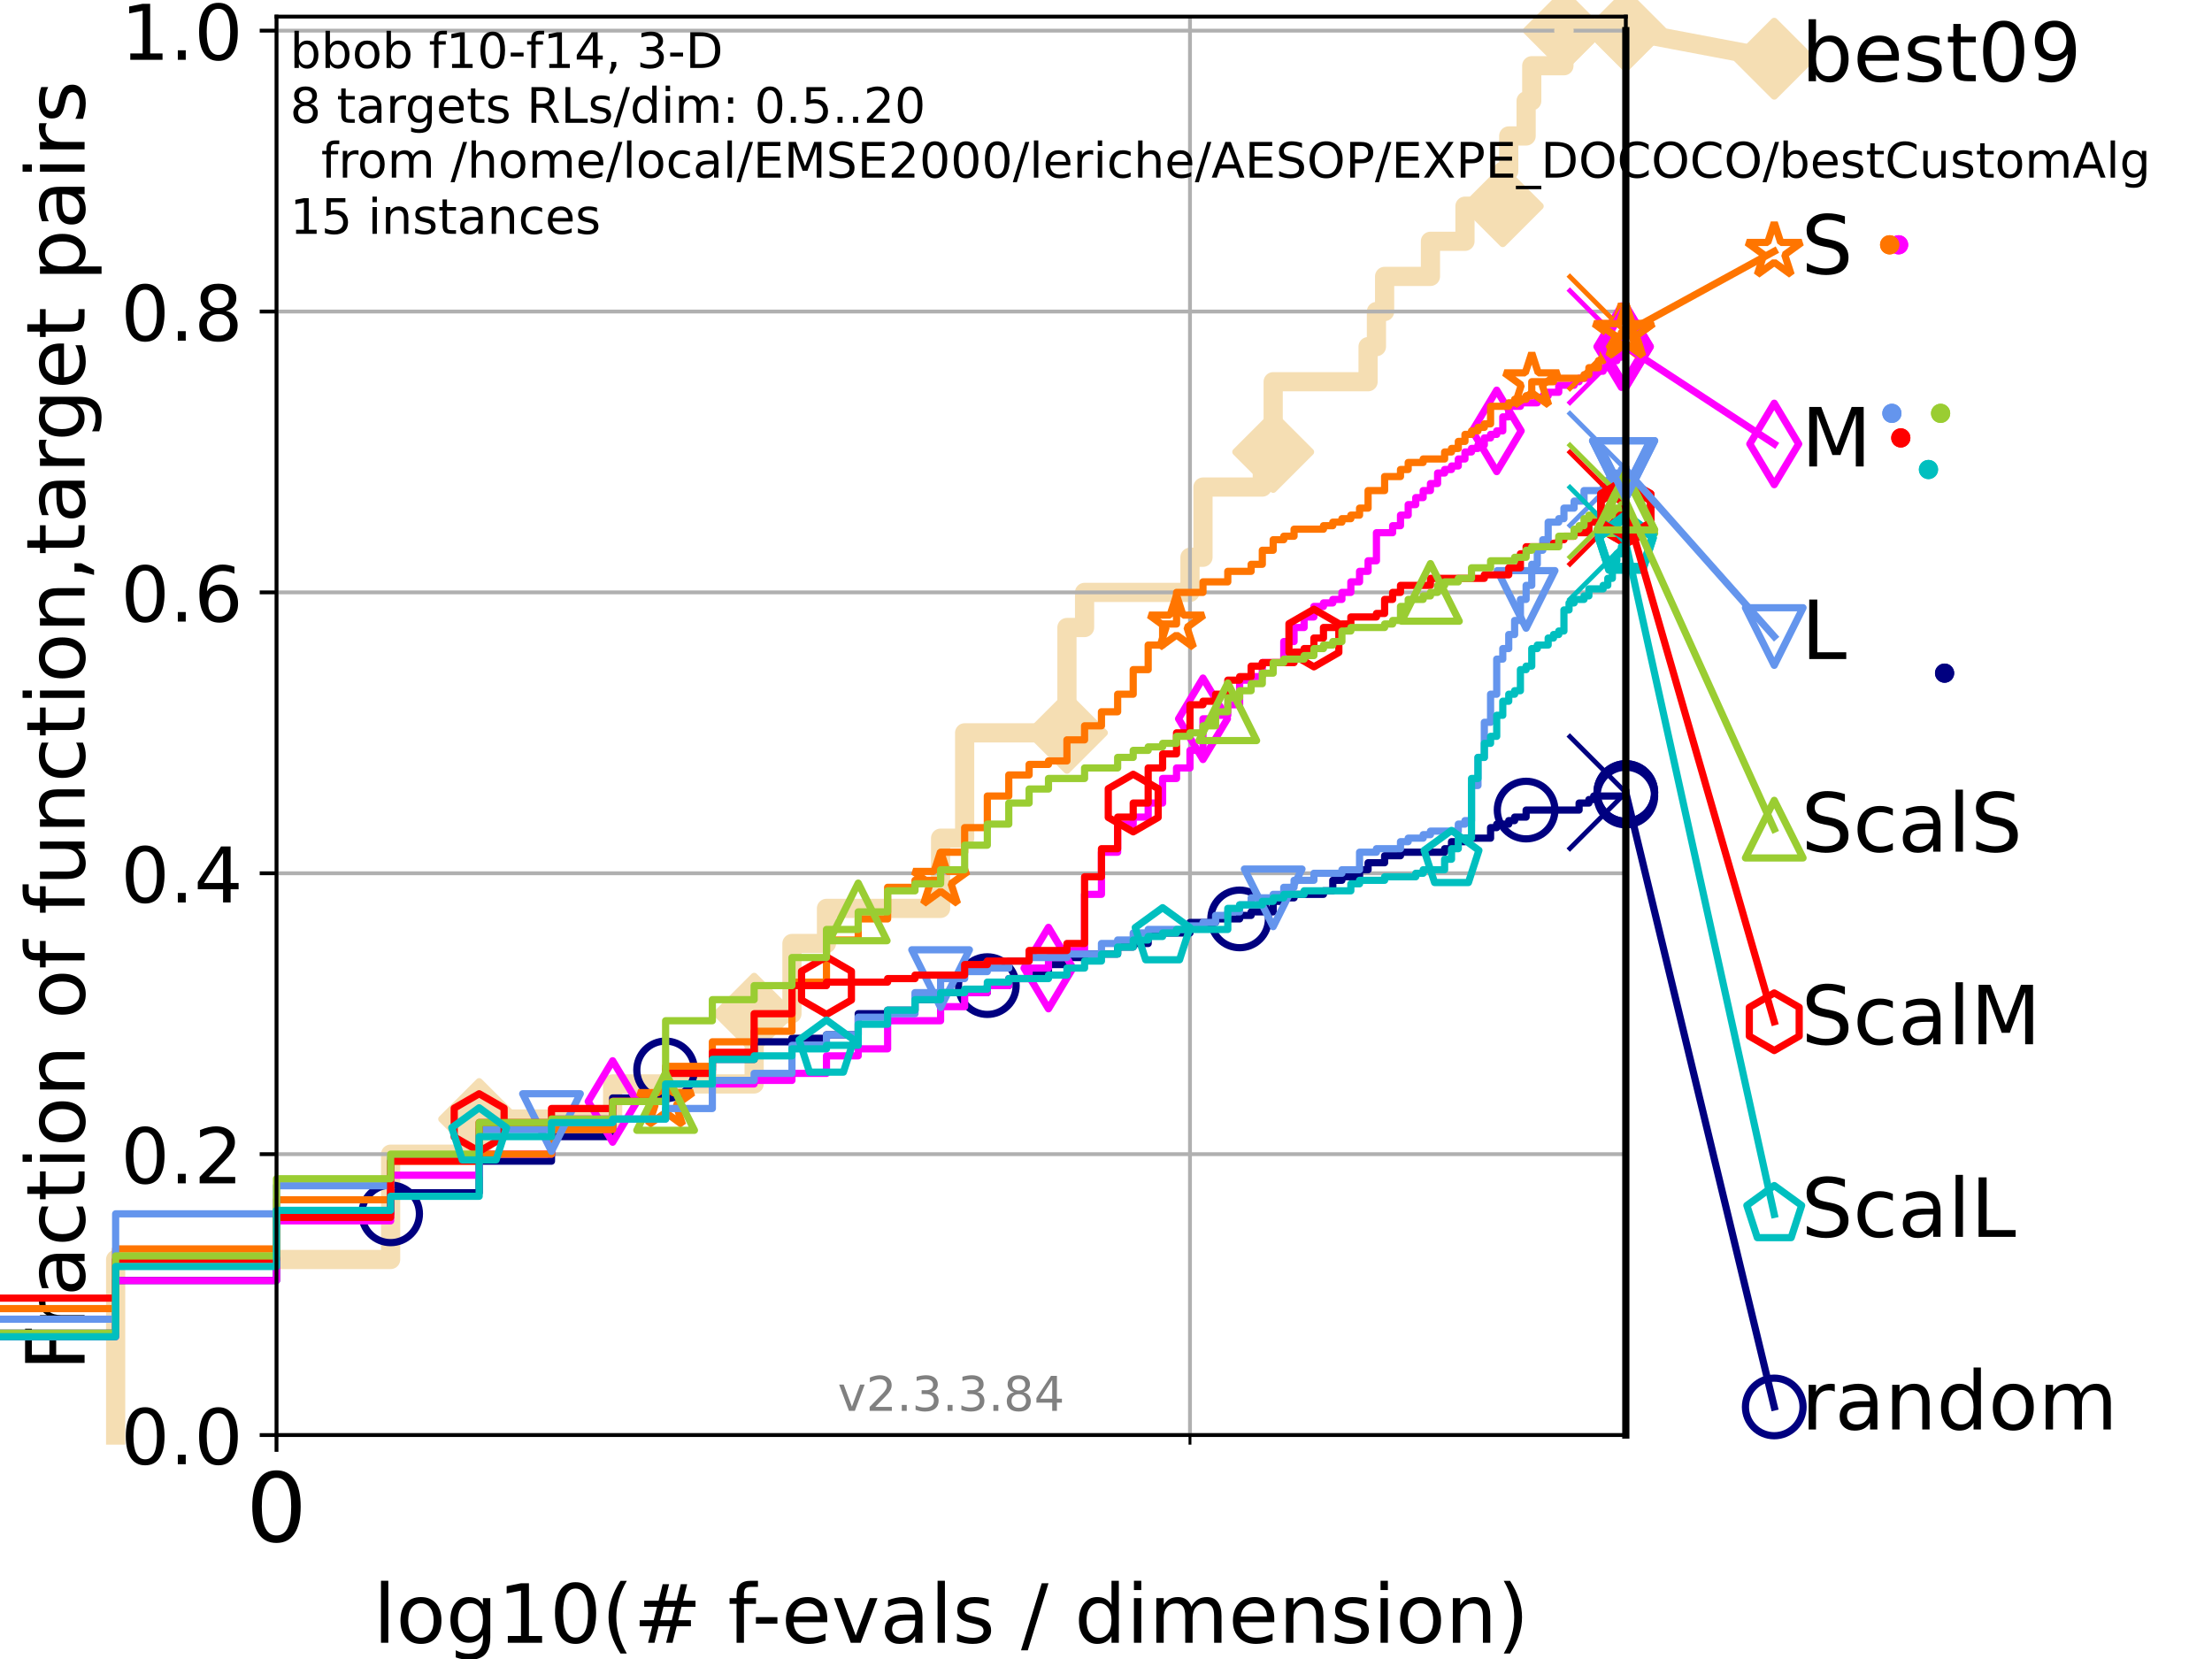 <?xml version="1.0" encoding="utf-8" standalone="no"?>
<!DOCTYPE svg PUBLIC "-//W3C//DTD SVG 1.1//EN"
  "http://www.w3.org/Graphics/SVG/1.1/DTD/svg11.dtd">
<!-- Created with matplotlib (https://matplotlib.org/) -->
<svg height="345.6pt" version="1.1" viewBox="0 0 460.8 345.6" width="460.8pt" xmlns="http://www.w3.org/2000/svg" xmlns:xlink="http://www.w3.org/1999/xlink">
 <defs>
  <style type="text/css">*{stroke-linecap:butt;stroke-linejoin:round;}</style>
 </defs>
 <g id="figure_1">
  <g id="patch_1">
   <path d="M 0 345.6 
L 460.8 345.6 
L 460.8 0 
L 0 0 
z
" style="fill:#ffffff;"/>
  </g>
  <g id="axes_1">
   <g id="patch_2">
    <path d="M 57.6 298.944 
L 338.688 298.944 
L 338.688 3.456 
L 57.6 3.456 
z
" style="fill:#ffffff;"/>
   </g>
   <g id="line2d_1">
    <path d="M 24.091 298.944 
L 24.091 262.374 
L 81.375 262.374 
L 81.375 240.432 
L 99.817 240.432 
L 99.817 233.117 
L 127.624 233.117 
L 127.624 225.803 
L 157.101 225.803 
L 157.101 211.175 
L 164.978 211.175 
L 164.978 196.547 
L 172.169 196.547 
L 172.169 189.233 
L 195.944 189.233 
L 195.944 174.605 
L 200.954 174.605 
L 200.954 152.663 
L 222.262 152.663 
L 222.262 130.721 
L 225.936 130.721 
L 225.936 123.407 
L 247.894 123.407 
L 247.894 116.093 
L 250.604 116.093 
L 250.604 101.464 
L 262.962 101.464 
L 262.962 94.15 
L 265.227 94.15 
L 265.227 79.522 
L 284.997 79.522 
L 284.997 72.208 
L 286.737 72.208 
L 286.737 64.894 
L 288.441 64.894 
L 288.441 57.58 
L 297.988 57.58 
L 297.988 50.266 
L 305.179 50.266 
L 305.179 42.952 
L 313.056 42.952 
L 313.056 35.638 
L 314.298 35.638 
L 314.298 28.324 
L 317.918 28.324 
L 317.918 21.01 
L 319.091 21.01 
L 319.091 13.696 
L 325.795 13.696 
L 325.795 6.382 
L 338.688 6.382 
" style="fill:none;stroke:#f5deb3;stroke-linecap:square;stroke-width:4;"/>
   </g>
   <g id="line2d_2">
    <defs>
     <path d="M -0 7.778 
L 7.778 0 
L 0 -7.778 
L -7.778 -0 
z
" id="mcc92c47ffb" style="stroke:#f5deb3;stroke-linejoin:miter;stroke-width:1.5;"/>
    </defs>
    <g>
     <use style="fill:#f5deb3;stroke:#f5deb3;stroke-linejoin:miter;stroke-width:1.5;" x="99.817" xlink:href="#mcc92c47ffb" y="233.117"/>
     <use style="fill:#f5deb3;stroke:#f5deb3;stroke-linejoin:miter;stroke-width:1.5;" x="157.101" xlink:href="#mcc92c47ffb" y="211.175"/>
     <use style="fill:#f5deb3;stroke:#f5deb3;stroke-linejoin:miter;stroke-width:1.5;" x="222.262" xlink:href="#mcc92c47ffb" y="152.663"/>
     <use style="fill:#f5deb3;stroke:#f5deb3;stroke-linejoin:miter;stroke-width:1.5;" x="265.227" xlink:href="#mcc92c47ffb" y="94.15"/>
     <use style="fill:#f5deb3;stroke:#f5deb3;stroke-linejoin:miter;stroke-width:1.5;" x="313.056" xlink:href="#mcc92c47ffb" y="42.952"/>
     <use style="fill:#f5deb3;stroke:#f5deb3;stroke-linejoin:miter;stroke-width:1.5;" x="325.795" xlink:href="#mcc92c47ffb" y="6.382"/>
     <use style="fill:#f5deb3;stroke:#f5deb3;stroke-linejoin:miter;stroke-width:1.5;" x="325.795" xlink:href="#mcc92c47ffb" y="6.382"/>
     <use style="fill:#f5deb3;stroke:#f5deb3;stroke-linejoin:miter;stroke-width:1.5;" x="338.688" xlink:href="#mcc92c47ffb" y="6.382"/>
    </g>
   </g>
   <g id="line2d_3">
    <path style="fill:none;stroke:#f5deb3;stroke-linecap:square;stroke-width:4;"/>
    <g/>
   </g>
   <g id="line2d_4">
    <path d="M 338.688 6.382 
L 369.608 12.233 
" style="fill:none;stroke:#f5deb3;stroke-linecap:square;stroke-width:4;"/>
    <g>
     <use style="fill:#f5deb3;stroke:#f5deb3;stroke-linejoin:miter;stroke-width:1.5;" x="338.688" xlink:href="#mcc92c47ffb" y="6.382"/>
     <use style="fill:#f5deb3;stroke:#f5deb3;stroke-linejoin:miter;stroke-width:1.5;" x="369.608" xlink:href="#mcc92c47ffb" y="12.233"/>
    </g>
   </g>
   <g id="matplotlib.axis_1">
    <g id="xtick_1">
     <g id="line2d_5">
      <path clip-path="url(#pa8fa0911f4)" d="M 57.6 298.944 
L 57.6 3.456 
" style="fill:none;stroke:#b0b0b0;stroke-linecap:square;stroke-width:0.8;"/>
     </g>
     <g id="line2d_6">
      <defs>
       <path d="M 0 0 
L 0 3.5 
" id="mcb1464f583" style="stroke:#000000;stroke-width:0.8;"/>
      </defs>
      <g>
       <use style="stroke:#000000;stroke-width:0.8;" x="57.6" xlink:href="#mcb1464f583" y="298.944"/>
      </g>
     </g>
     <g id="text_1">
      <!-- 0 -->
      <g transform="translate(51.237 321.141)scale(0.2 -0.2)">
       <defs>
        <path d="M 31.781 66.406 
Q 24.172 66.406 20.328 58.906 
Q 16.5 51.422 16.5 36.375 
Q 16.5 21.391 20.328 13.891 
Q 24.172 6.391 31.781 6.391 
Q 39.453 6.391 43.281 13.891 
Q 47.125 21.391 47.125 36.375 
Q 47.125 51.422 43.281 58.906 
Q 39.453 66.406 31.781 66.406 
z
M 31.781 74.219 
Q 44.047 74.219 50.516 64.516 
Q 56.984 54.828 56.984 36.375 
Q 56.984 17.969 50.516 8.266 
Q 44.047 -1.422 31.781 -1.422 
Q 19.531 -1.422 13.062 8.266 
Q 6.594 17.969 6.594 36.375 
Q 6.594 54.828 13.062 64.516 
Q 19.531 74.219 31.781 74.219 
z
" id="DejaVuSans-48"/>
       </defs>
       <use xlink:href="#DejaVuSans-48"/>
      </g>
     </g>
    </g>
    <g id="xtick_2">
     <g id="line2d_7">
      <path clip-path="url(#pa8fa0911f4)" d="M 247.894 298.944 
L 247.894 3.456 
" style="fill:none;stroke:#b0b0b0;stroke-linecap:square;stroke-width:0.8;"/>
     </g>
     <g id="line2d_8">
      <defs>
       <path d="M 0 0 
L 0 2 
" id="mf90beccd61" style="stroke:#000000;stroke-width:0.6;"/>
      </defs>
      <g>
       <use style="stroke:#000000;stroke-width:0.6;" x="247.894" xlink:href="#mf90beccd61" y="298.944"/>
      </g>
     </g>
    </g>
    <g id="text_2">
     <!-- log10(# f-evals / dimension) -->
     <g transform="translate(77.764 342.218)scale(0.17 -0.17)">
      <defs>
       <path d="M 9.422 75.984 
L 18.406 75.984 
L 18.406 0 
L 9.422 0 
z
" id="DejaVuSans-108"/>
       <path d="M 30.609 48.391 
Q 23.391 48.391 19.188 42.75 
Q 14.984 37.109 14.984 27.297 
Q 14.984 17.484 19.156 11.844 
Q 23.344 6.203 30.609 6.203 
Q 37.797 6.203 41.984 11.859 
Q 46.188 17.531 46.188 27.297 
Q 46.188 37.016 41.984 42.703 
Q 37.797 48.391 30.609 48.391 
z
M 30.609 56 
Q 42.328 56 49.016 48.375 
Q 55.719 40.766 55.719 27.297 
Q 55.719 13.875 49.016 6.219 
Q 42.328 -1.422 30.609 -1.422 
Q 18.844 -1.422 12.172 6.219 
Q 5.516 13.875 5.516 27.297 
Q 5.516 40.766 12.172 48.375 
Q 18.844 56 30.609 56 
z
" id="DejaVuSans-111"/>
       <path d="M 45.406 27.984 
Q 45.406 37.75 41.375 43.109 
Q 37.359 48.484 30.078 48.484 
Q 22.859 48.484 18.828 43.109 
Q 14.797 37.75 14.797 27.984 
Q 14.797 18.266 18.828 12.891 
Q 22.859 7.516 30.078 7.516 
Q 37.359 7.516 41.375 12.891 
Q 45.406 18.266 45.406 27.984 
z
M 54.391 6.781 
Q 54.391 -7.172 48.188 -13.984 
Q 42 -20.797 29.203 -20.797 
Q 24.469 -20.797 20.266 -20.094 
Q 16.062 -19.391 12.109 -17.922 
L 12.109 -9.188 
Q 16.062 -11.328 19.922 -12.344 
Q 23.781 -13.375 27.781 -13.375 
Q 36.625 -13.375 41.016 -8.766 
Q 45.406 -4.156 45.406 5.172 
L 45.406 9.625 
Q 42.625 4.781 38.281 2.391 
Q 33.938 0 27.875 0 
Q 17.828 0 11.672 7.656 
Q 5.516 15.328 5.516 27.984 
Q 5.516 40.672 11.672 48.328 
Q 17.828 56 27.875 56 
Q 33.938 56 38.281 53.609 
Q 42.625 51.219 45.406 46.391 
L 45.406 54.688 
L 54.391 54.688 
z
" id="DejaVuSans-103"/>
       <path d="M 12.406 8.297 
L 28.516 8.297 
L 28.516 63.922 
L 10.984 60.406 
L 10.984 69.391 
L 28.422 72.906 
L 38.281 72.906 
L 38.281 8.297 
L 54.391 8.297 
L 54.391 0 
L 12.406 0 
z
" id="DejaVuSans-49"/>
       <path d="M 31 75.875 
Q 24.469 64.656 21.281 53.656 
Q 18.109 42.672 18.109 31.391 
Q 18.109 20.125 21.312 9.062 
Q 24.516 -2 31 -13.188 
L 23.188 -13.188 
Q 15.875 -1.703 12.234 9.375 
Q 8.594 20.453 8.594 31.391 
Q 8.594 42.281 12.203 53.312 
Q 15.828 64.359 23.188 75.875 
z
" id="DejaVuSans-40"/>
       <path d="M 51.125 44 
L 36.922 44 
L 32.812 27.688 
L 47.125 27.688 
z
M 43.797 71.781 
L 38.719 51.516 
L 52.984 51.516 
L 58.109 71.781 
L 65.922 71.781 
L 60.891 51.516 
L 76.125 51.516 
L 76.125 44 
L 58.984 44 
L 54.984 27.688 
L 70.516 27.688 
L 70.516 20.219 
L 53.078 20.219 
L 48 0 
L 40.188 0 
L 45.219 20.219 
L 30.906 20.219 
L 25.875 0 
L 18.016 0 
L 23.094 20.219 
L 7.719 20.219 
L 7.719 27.688 
L 24.906 27.688 
L 29 44 
L 13.281 44 
L 13.281 51.516 
L 30.906 51.516 
L 35.891 71.781 
z
" id="DejaVuSans-35"/>
       <path id="DejaVuSans-32"/>
       <path d="M 37.109 75.984 
L 37.109 68.5 
L 28.516 68.5 
Q 23.688 68.5 21.797 66.547 
Q 19.922 64.594 19.922 59.516 
L 19.922 54.688 
L 34.719 54.688 
L 34.719 47.703 
L 19.922 47.703 
L 19.922 0 
L 10.891 0 
L 10.891 47.703 
L 2.297 47.703 
L 2.297 54.688 
L 10.891 54.688 
L 10.891 58.5 
Q 10.891 67.625 15.141 71.797 
Q 19.391 75.984 28.609 75.984 
z
" id="DejaVuSans-102"/>
       <path d="M 4.891 31.391 
L 31.203 31.391 
L 31.203 23.391 
L 4.891 23.391 
z
" id="DejaVuSans-45"/>
       <path d="M 56.203 29.594 
L 56.203 25.203 
L 14.891 25.203 
Q 15.484 15.922 20.484 11.062 
Q 25.484 6.203 34.422 6.203 
Q 39.594 6.203 44.453 7.469 
Q 49.312 8.734 54.109 11.281 
L 54.109 2.781 
Q 49.266 0.734 44.188 -0.344 
Q 39.109 -1.422 33.891 -1.422 
Q 20.797 -1.422 13.156 6.188 
Q 5.516 13.812 5.516 26.812 
Q 5.516 40.234 12.766 48.109 
Q 20.016 56 32.328 56 
Q 43.359 56 49.781 48.891 
Q 56.203 41.797 56.203 29.594 
z
M 47.219 32.234 
Q 47.125 39.594 43.094 43.984 
Q 39.062 48.391 32.422 48.391 
Q 24.906 48.391 20.391 44.141 
Q 15.875 39.891 15.188 32.172 
z
" id="DejaVuSans-101"/>
       <path d="M 2.984 54.688 
L 12.5 54.688 
L 29.594 8.797 
L 46.688 54.688 
L 56.203 54.688 
L 35.688 0 
L 23.484 0 
z
" id="DejaVuSans-118"/>
       <path d="M 34.281 27.484 
Q 23.391 27.484 19.188 25 
Q 14.984 22.516 14.984 16.5 
Q 14.984 11.719 18.141 8.906 
Q 21.297 6.109 26.703 6.109 
Q 34.188 6.109 38.703 11.406 
Q 43.219 16.703 43.219 25.484 
L 43.219 27.484 
z
M 52.203 31.203 
L 52.203 0 
L 43.219 0 
L 43.219 8.297 
Q 40.141 3.328 35.547 0.953 
Q 30.953 -1.422 24.312 -1.422 
Q 15.922 -1.422 10.953 3.297 
Q 6 8.016 6 15.922 
Q 6 25.141 12.172 29.828 
Q 18.359 34.516 30.609 34.516 
L 43.219 34.516 
L 43.219 35.406 
Q 43.219 41.609 39.141 45 
Q 35.062 48.391 27.688 48.391 
Q 23 48.391 18.547 47.266 
Q 14.109 46.141 10.016 43.891 
L 10.016 52.203 
Q 14.938 54.109 19.578 55.047 
Q 24.219 56 28.609 56 
Q 40.484 56 46.344 49.844 
Q 52.203 43.703 52.203 31.203 
z
" id="DejaVuSans-97"/>
       <path d="M 44.281 53.078 
L 44.281 44.578 
Q 40.484 46.531 36.375 47.5 
Q 32.281 48.484 27.875 48.484 
Q 21.188 48.484 17.844 46.438 
Q 14.5 44.391 14.5 40.281 
Q 14.5 37.156 16.891 35.375 
Q 19.281 33.594 26.516 31.984 
L 29.594 31.297 
Q 39.156 29.25 43.188 25.516 
Q 47.219 21.781 47.219 15.094 
Q 47.219 7.469 41.188 3.016 
Q 35.156 -1.422 24.609 -1.422 
Q 20.219 -1.422 15.453 -0.562 
Q 10.688 0.297 5.422 2 
L 5.422 11.281 
Q 10.406 8.688 15.234 7.391 
Q 20.062 6.109 24.812 6.109 
Q 31.156 6.109 34.562 8.281 
Q 37.984 10.453 37.984 14.406 
Q 37.984 18.062 35.516 20.016 
Q 33.062 21.969 24.703 23.781 
L 21.578 24.516 
Q 13.234 26.266 9.516 29.906 
Q 5.812 33.547 5.812 39.891 
Q 5.812 47.609 11.281 51.797 
Q 16.75 56 26.812 56 
Q 31.781 56 36.172 55.266 
Q 40.578 54.547 44.281 53.078 
z
" id="DejaVuSans-115"/>
       <path d="M 25.391 72.906 
L 33.688 72.906 
L 8.297 -9.281 
L 0 -9.281 
z
" id="DejaVuSans-47"/>
       <path d="M 45.406 46.391 
L 45.406 75.984 
L 54.391 75.984 
L 54.391 0 
L 45.406 0 
L 45.406 8.203 
Q 42.578 3.328 38.25 0.953 
Q 33.938 -1.422 27.875 -1.422 
Q 17.969 -1.422 11.734 6.484 
Q 5.516 14.406 5.516 27.297 
Q 5.516 40.188 11.734 48.094 
Q 17.969 56 27.875 56 
Q 33.938 56 38.25 53.625 
Q 42.578 51.266 45.406 46.391 
z
M 14.797 27.297 
Q 14.797 17.391 18.875 11.75 
Q 22.953 6.109 30.078 6.109 
Q 37.203 6.109 41.297 11.75 
Q 45.406 17.391 45.406 27.297 
Q 45.406 37.203 41.297 42.844 
Q 37.203 48.484 30.078 48.484 
Q 22.953 48.484 18.875 42.844 
Q 14.797 37.203 14.797 27.297 
z
" id="DejaVuSans-100"/>
       <path d="M 9.422 54.688 
L 18.406 54.688 
L 18.406 0 
L 9.422 0 
z
M 9.422 75.984 
L 18.406 75.984 
L 18.406 64.594 
L 9.422 64.594 
z
" id="DejaVuSans-105"/>
       <path d="M 52 44.188 
Q 55.375 50.25 60.062 53.125 
Q 64.75 56 71.094 56 
Q 79.641 56 84.281 50.016 
Q 88.922 44.047 88.922 33.016 
L 88.922 0 
L 79.891 0 
L 79.891 32.719 
Q 79.891 40.578 77.094 44.375 
Q 74.312 48.188 68.609 48.188 
Q 61.625 48.188 57.562 43.547 
Q 53.516 38.922 53.516 30.906 
L 53.516 0 
L 44.484 0 
L 44.484 32.719 
Q 44.484 40.625 41.703 44.406 
Q 38.922 48.188 33.109 48.188 
Q 26.219 48.188 22.156 43.531 
Q 18.109 38.875 18.109 30.906 
L 18.109 0 
L 9.078 0 
L 9.078 54.688 
L 18.109 54.688 
L 18.109 46.188 
Q 21.188 51.219 25.484 53.609 
Q 29.781 56 35.688 56 
Q 41.656 56 45.828 52.969 
Q 50 49.953 52 44.188 
z
" id="DejaVuSans-109"/>
       <path d="M 54.891 33.016 
L 54.891 0 
L 45.906 0 
L 45.906 32.719 
Q 45.906 40.484 42.875 44.328 
Q 39.844 48.188 33.797 48.188 
Q 26.516 48.188 22.312 43.547 
Q 18.109 38.922 18.109 30.906 
L 18.109 0 
L 9.078 0 
L 9.078 54.688 
L 18.109 54.688 
L 18.109 46.188 
Q 21.344 51.125 25.703 53.562 
Q 30.078 56 35.797 56 
Q 45.219 56 50.047 50.172 
Q 54.891 44.344 54.891 33.016 
z
" id="DejaVuSans-110"/>
       <path d="M 8.016 75.875 
L 15.828 75.875 
Q 23.141 64.359 26.781 53.312 
Q 30.422 42.281 30.422 31.391 
Q 30.422 20.453 26.781 9.375 
Q 23.141 -1.703 15.828 -13.188 
L 8.016 -13.188 
Q 14.5 -2 17.703 9.062 
Q 20.906 20.125 20.906 31.391 
Q 20.906 42.672 17.703 53.656 
Q 14.5 64.656 8.016 75.875 
z
" id="DejaVuSans-41"/>
      </defs>
      <use xlink:href="#DejaVuSans-108"/>
      <use x="27.783" xlink:href="#DejaVuSans-111"/>
      <use x="88.965" xlink:href="#DejaVuSans-103"/>
      <use x="152.441" xlink:href="#DejaVuSans-49"/>
      <use x="216.064" xlink:href="#DejaVuSans-48"/>
      <use x="279.688" xlink:href="#DejaVuSans-40"/>
      <use x="318.701" xlink:href="#DejaVuSans-35"/>
      <use x="402.49" xlink:href="#DejaVuSans-32"/>
      <use x="434.277" xlink:href="#DejaVuSans-102"/>
      <use x="463.982" xlink:href="#DejaVuSans-45"/>
      <use x="500.066" xlink:href="#DejaVuSans-101"/>
      <use x="561.59" xlink:href="#DejaVuSans-118"/>
      <use x="620.77" xlink:href="#DejaVuSans-97"/>
      <use x="682.049" xlink:href="#DejaVuSans-108"/>
      <use x="709.832" xlink:href="#DejaVuSans-115"/>
      <use x="761.932" xlink:href="#DejaVuSans-32"/>
      <use x="793.719" xlink:href="#DejaVuSans-47"/>
      <use x="827.41" xlink:href="#DejaVuSans-32"/>
      <use x="859.197" xlink:href="#DejaVuSans-100"/>
      <use x="922.674" xlink:href="#DejaVuSans-105"/>
      <use x="950.457" xlink:href="#DejaVuSans-109"/>
      <use x="1047.869" xlink:href="#DejaVuSans-101"/>
      <use x="1109.393" xlink:href="#DejaVuSans-110"/>
      <use x="1172.771" xlink:href="#DejaVuSans-115"/>
      <use x="1224.871" xlink:href="#DejaVuSans-105"/>
      <use x="1252.654" xlink:href="#DejaVuSans-111"/>
      <use x="1313.836" xlink:href="#DejaVuSans-110"/>
      <use x="1377.215" xlink:href="#DejaVuSans-41"/>
     </g>
    </g>
   </g>
   <g id="matplotlib.axis_2">
    <g id="ytick_1">
     <g id="line2d_9">
      <path clip-path="url(#pa8fa0911f4)" d="M 57.6 298.944 
L 338.688 298.944 
" style="fill:none;stroke:#b0b0b0;stroke-linecap:square;stroke-width:0.8;"/>
     </g>
     <g id="line2d_10">
      <defs>
       <path d="M 0 0 
L -3.5 0 
" id="m954e58288a" style="stroke:#000000;stroke-width:0.8;"/>
      </defs>
      <g>
       <use style="stroke:#000000;stroke-width:0.8;" x="57.6" xlink:href="#m954e58288a" y="298.944"/>
      </g>
     </g>
     <g id="text_3">
      <!-- 0.0 -->
      <g transform="translate(25.155 305.023)scale(0.16 -0.16)">
       <defs>
        <path d="M 10.688 12.406 
L 21 12.406 
L 21 0 
L 10.688 0 
z
" id="DejaVuSans-46"/>
       </defs>
       <use xlink:href="#DejaVuSans-48"/>
       <use x="63.623" xlink:href="#DejaVuSans-46"/>
       <use x="95.41" xlink:href="#DejaVuSans-48"/>
      </g>
     </g>
    </g>
    <g id="ytick_2">
     <g id="line2d_11">
      <path clip-path="url(#pa8fa0911f4)" d="M 57.6 240.432 
L 338.688 240.432 
" style="fill:none;stroke:#b0b0b0;stroke-linecap:square;stroke-width:0.8;"/>
     </g>
     <g id="line2d_12">
      <g>
       <use style="stroke:#000000;stroke-width:0.8;" x="57.6" xlink:href="#m954e58288a" y="240.432"/>
      </g>
     </g>
     <g id="text_4">
      <!-- 0.2 -->
      <g transform="translate(25.155 246.51)scale(0.16 -0.16)">
       <defs>
        <path d="M 19.188 8.297 
L 53.609 8.297 
L 53.609 0 
L 7.328 0 
L 7.328 8.297 
Q 12.938 14.109 22.625 23.891 
Q 32.328 33.688 34.812 36.531 
Q 39.547 41.844 41.422 45.531 
Q 43.312 49.219 43.312 52.781 
Q 43.312 58.594 39.234 62.25 
Q 35.156 65.922 28.609 65.922 
Q 23.969 65.922 18.812 64.312 
Q 13.672 62.703 7.812 59.422 
L 7.812 69.391 
Q 13.766 71.781 18.938 73 
Q 24.125 74.219 28.422 74.219 
Q 39.75 74.219 46.484 68.547 
Q 53.219 62.891 53.219 53.422 
Q 53.219 48.922 51.531 44.891 
Q 49.859 40.875 45.406 35.406 
Q 44.188 33.984 37.641 27.219 
Q 31.109 20.453 19.188 8.297 
z
" id="DejaVuSans-50"/>
       </defs>
       <use xlink:href="#DejaVuSans-48"/>
       <use x="63.623" xlink:href="#DejaVuSans-46"/>
       <use x="95.41" xlink:href="#DejaVuSans-50"/>
      </g>
     </g>
    </g>
    <g id="ytick_3">
     <g id="line2d_13">
      <path clip-path="url(#pa8fa0911f4)" d="M 57.6 181.919 
L 338.688 181.919 
" style="fill:none;stroke:#b0b0b0;stroke-linecap:square;stroke-width:0.8;"/>
     </g>
     <g id="line2d_14">
      <g>
       <use style="stroke:#000000;stroke-width:0.8;" x="57.6" xlink:href="#m954e58288a" y="181.919"/>
      </g>
     </g>
     <g id="text_5">
      <!-- 0.4 -->
      <g transform="translate(25.155 187.998)scale(0.16 -0.16)">
       <defs>
        <path d="M 37.797 64.312 
L 12.891 25.391 
L 37.797 25.391 
z
M 35.203 72.906 
L 47.609 72.906 
L 47.609 25.391 
L 58.016 25.391 
L 58.016 17.188 
L 47.609 17.188 
L 47.609 0 
L 37.797 0 
L 37.797 17.188 
L 4.891 17.188 
L 4.891 26.703 
z
" id="DejaVuSans-52"/>
       </defs>
       <use xlink:href="#DejaVuSans-48"/>
       <use x="63.623" xlink:href="#DejaVuSans-46"/>
       <use x="95.41" xlink:href="#DejaVuSans-52"/>
      </g>
     </g>
    </g>
    <g id="ytick_4">
     <g id="line2d_15">
      <path clip-path="url(#pa8fa0911f4)" d="M 57.6 123.407 
L 338.688 123.407 
" style="fill:none;stroke:#b0b0b0;stroke-linecap:square;stroke-width:0.8;"/>
     </g>
     <g id="line2d_16">
      <g>
       <use style="stroke:#000000;stroke-width:0.8;" x="57.6" xlink:href="#m954e58288a" y="123.407"/>
      </g>
     </g>
     <g id="text_6">
      <!-- 0.6 -->
      <g transform="translate(25.155 129.485)scale(0.16 -0.16)">
       <defs>
        <path d="M 33.016 40.375 
Q 26.375 40.375 22.484 35.828 
Q 18.609 31.297 18.609 23.391 
Q 18.609 15.531 22.484 10.953 
Q 26.375 6.391 33.016 6.391 
Q 39.656 6.391 43.531 10.953 
Q 47.406 15.531 47.406 23.391 
Q 47.406 31.297 43.531 35.828 
Q 39.656 40.375 33.016 40.375 
z
M 52.594 71.297 
L 52.594 62.312 
Q 48.875 64.062 45.094 64.984 
Q 41.312 65.922 37.594 65.922 
Q 27.828 65.922 22.672 59.328 
Q 17.531 52.734 16.797 39.406 
Q 19.672 43.656 24.016 45.922 
Q 28.375 48.188 33.594 48.188 
Q 44.578 48.188 50.953 41.516 
Q 57.328 34.859 57.328 23.391 
Q 57.328 12.156 50.688 5.359 
Q 44.047 -1.422 33.016 -1.422 
Q 20.359 -1.422 13.672 8.266 
Q 6.984 17.969 6.984 36.375 
Q 6.984 53.656 15.188 63.938 
Q 23.391 74.219 37.203 74.219 
Q 40.922 74.219 44.703 73.484 
Q 48.484 72.75 52.594 71.297 
z
" id="DejaVuSans-54"/>
       </defs>
       <use xlink:href="#DejaVuSans-48"/>
       <use x="63.623" xlink:href="#DejaVuSans-46"/>
       <use x="95.41" xlink:href="#DejaVuSans-54"/>
      </g>
     </g>
    </g>
    <g id="ytick_5">
     <g id="line2d_17">
      <path clip-path="url(#pa8fa0911f4)" d="M 57.6 64.894 
L 338.688 64.894 
" style="fill:none;stroke:#b0b0b0;stroke-linecap:square;stroke-width:0.8;"/>
     </g>
     <g id="line2d_18">
      <g>
       <use style="stroke:#000000;stroke-width:0.8;" x="57.6" xlink:href="#m954e58288a" y="64.894"/>
      </g>
     </g>
     <g id="text_7">
      <!-- 0.8 -->
      <g transform="translate(25.155 70.973)scale(0.16 -0.16)">
       <defs>
        <path d="M 31.781 34.625 
Q 24.75 34.625 20.719 30.859 
Q 16.703 27.094 16.703 20.516 
Q 16.703 13.922 20.719 10.156 
Q 24.75 6.391 31.781 6.391 
Q 38.812 6.391 42.859 10.172 
Q 46.922 13.969 46.922 20.516 
Q 46.922 27.094 42.891 30.859 
Q 38.875 34.625 31.781 34.625 
z
M 21.922 38.812 
Q 15.578 40.375 12.031 44.719 
Q 8.5 49.078 8.5 55.328 
Q 8.5 64.062 14.719 69.141 
Q 20.953 74.219 31.781 74.219 
Q 42.672 74.219 48.875 69.141 
Q 55.078 64.062 55.078 55.328 
Q 55.078 49.078 51.531 44.719 
Q 48 40.375 41.703 38.812 
Q 48.828 37.156 52.797 32.312 
Q 56.781 27.484 56.781 20.516 
Q 56.781 9.906 50.312 4.234 
Q 43.844 -1.422 31.781 -1.422 
Q 19.734 -1.422 13.25 4.234 
Q 6.781 9.906 6.781 20.516 
Q 6.781 27.484 10.781 32.312 
Q 14.797 37.156 21.922 38.812 
z
M 18.312 54.391 
Q 18.312 48.734 21.844 45.562 
Q 25.391 42.391 31.781 42.391 
Q 38.141 42.391 41.719 45.562 
Q 45.312 48.734 45.312 54.391 
Q 45.312 60.062 41.719 63.234 
Q 38.141 66.406 31.781 66.406 
Q 25.391 66.406 21.844 63.234 
Q 18.312 60.062 18.312 54.391 
z
" id="DejaVuSans-56"/>
       </defs>
       <use xlink:href="#DejaVuSans-48"/>
       <use x="63.623" xlink:href="#DejaVuSans-46"/>
       <use x="95.41" xlink:href="#DejaVuSans-56"/>
      </g>
     </g>
    </g>
    <g id="ytick_6">
     <g id="line2d_19">
      <path clip-path="url(#pa8fa0911f4)" d="M 57.6 6.382 
L 338.688 6.382 
" style="fill:none;stroke:#b0b0b0;stroke-linecap:square;stroke-width:0.8;"/>
     </g>
     <g id="line2d_20">
      <g>
       <use style="stroke:#000000;stroke-width:0.8;" x="57.6" xlink:href="#m954e58288a" y="6.382"/>
      </g>
     </g>
     <g id="text_8">
      <!-- 1.0 -->
      <g transform="translate(25.155 12.46)scale(0.16 -0.16)">
       <use xlink:href="#DejaVuSans-49"/>
       <use x="63.623" xlink:href="#DejaVuSans-46"/>
       <use x="95.41" xlink:href="#DejaVuSans-48"/>
      </g>
     </g>
    </g>
    <g id="text_9">
     <!-- Fraction of function,target pairs -->
     <g transform="translate(17.62 285.585)rotate(-90)scale(0.17 -0.17)">
      <defs>
       <path d="M 9.812 72.906 
L 51.703 72.906 
L 51.703 64.594 
L 19.672 64.594 
L 19.672 43.109 
L 48.578 43.109 
L 48.578 34.812 
L 19.672 34.812 
L 19.672 0 
L 9.812 0 
z
" id="DejaVuSans-70"/>
       <path d="M 41.109 46.297 
Q 39.594 47.172 37.812 47.578 
Q 36.031 48 33.891 48 
Q 26.266 48 22.188 43.047 
Q 18.109 38.094 18.109 28.812 
L 18.109 0 
L 9.078 0 
L 9.078 54.688 
L 18.109 54.688 
L 18.109 46.188 
Q 20.953 51.172 25.484 53.578 
Q 30.031 56 36.531 56 
Q 37.453 56 38.578 55.875 
Q 39.703 55.766 41.062 55.516 
z
" id="DejaVuSans-114"/>
       <path d="M 48.781 52.594 
L 48.781 44.188 
Q 44.969 46.297 41.141 47.344 
Q 37.312 48.391 33.406 48.391 
Q 24.656 48.391 19.812 42.844 
Q 14.984 37.312 14.984 27.297 
Q 14.984 17.281 19.812 11.734 
Q 24.656 6.203 33.406 6.203 
Q 37.312 6.203 41.141 7.25 
Q 44.969 8.297 48.781 10.406 
L 48.781 2.094 
Q 45.016 0.344 40.984 -0.531 
Q 36.969 -1.422 32.422 -1.422 
Q 20.062 -1.422 12.781 6.344 
Q 5.516 14.109 5.516 27.297 
Q 5.516 40.672 12.859 48.328 
Q 20.219 56 33.016 56 
Q 37.156 56 41.109 55.141 
Q 45.062 54.297 48.781 52.594 
z
" id="DejaVuSans-99"/>
       <path d="M 18.312 70.219 
L 18.312 54.688 
L 36.812 54.688 
L 36.812 47.703 
L 18.312 47.703 
L 18.312 18.016 
Q 18.312 11.328 20.141 9.422 
Q 21.969 7.516 27.594 7.516 
L 36.812 7.516 
L 36.812 0 
L 27.594 0 
Q 17.188 0 13.234 3.875 
Q 9.281 7.766 9.281 18.016 
L 9.281 47.703 
L 2.688 47.703 
L 2.688 54.688 
L 9.281 54.688 
L 9.281 70.219 
z
" id="DejaVuSans-116"/>
       <path d="M 8.5 21.578 
L 8.5 54.688 
L 17.484 54.688 
L 17.484 21.922 
Q 17.484 14.156 20.5 10.266 
Q 23.531 6.391 29.594 6.391 
Q 36.859 6.391 41.078 11.031 
Q 45.312 15.672 45.312 23.688 
L 45.312 54.688 
L 54.297 54.688 
L 54.297 0 
L 45.312 0 
L 45.312 8.406 
Q 42.047 3.422 37.719 1 
Q 33.406 -1.422 27.688 -1.422 
Q 18.266 -1.422 13.375 4.438 
Q 8.5 10.297 8.5 21.578 
z
M 31.109 56 
z
" id="DejaVuSans-117"/>
       <path d="M 11.719 12.406 
L 22.016 12.406 
L 22.016 4 
L 14.016 -11.625 
L 7.719 -11.625 
L 11.719 4 
z
" id="DejaVuSans-44"/>
       <path d="M 18.109 8.203 
L 18.109 -20.797 
L 9.078 -20.797 
L 9.078 54.688 
L 18.109 54.688 
L 18.109 46.391 
Q 20.953 51.266 25.266 53.625 
Q 29.594 56 35.594 56 
Q 45.562 56 51.781 48.094 
Q 58.016 40.188 58.016 27.297 
Q 58.016 14.406 51.781 6.484 
Q 45.562 -1.422 35.594 -1.422 
Q 29.594 -1.422 25.266 0.953 
Q 20.953 3.328 18.109 8.203 
z
M 48.688 27.297 
Q 48.688 37.203 44.609 42.844 
Q 40.531 48.484 33.406 48.484 
Q 26.266 48.484 22.188 42.844 
Q 18.109 37.203 18.109 27.297 
Q 18.109 17.391 22.188 11.75 
Q 26.266 6.109 33.406 6.109 
Q 40.531 6.109 44.609 11.75 
Q 48.688 17.391 48.688 27.297 
z
" id="DejaVuSans-112"/>
      </defs>
      <use xlink:href="#DejaVuSans-70"/>
      <use x="50.27" xlink:href="#DejaVuSans-114"/>
      <use x="91.383" xlink:href="#DejaVuSans-97"/>
      <use x="152.662" xlink:href="#DejaVuSans-99"/>
      <use x="207.643" xlink:href="#DejaVuSans-116"/>
      <use x="246.852" xlink:href="#DejaVuSans-105"/>
      <use x="274.635" xlink:href="#DejaVuSans-111"/>
      <use x="335.816" xlink:href="#DejaVuSans-110"/>
      <use x="399.195" xlink:href="#DejaVuSans-32"/>
      <use x="430.982" xlink:href="#DejaVuSans-111"/>
      <use x="492.164" xlink:href="#DejaVuSans-102"/>
      <use x="527.369" xlink:href="#DejaVuSans-32"/>
      <use x="559.156" xlink:href="#DejaVuSans-102"/>
      <use x="594.361" xlink:href="#DejaVuSans-117"/>
      <use x="657.74" xlink:href="#DejaVuSans-110"/>
      <use x="721.119" xlink:href="#DejaVuSans-99"/>
      <use x="776.1" xlink:href="#DejaVuSans-116"/>
      <use x="815.309" xlink:href="#DejaVuSans-105"/>
      <use x="843.092" xlink:href="#DejaVuSans-111"/>
      <use x="904.273" xlink:href="#DejaVuSans-110"/>
      <use x="967.652" xlink:href="#DejaVuSans-44"/>
      <use x="999.439" xlink:href="#DejaVuSans-116"/>
      <use x="1038.648" xlink:href="#DejaVuSans-97"/>
      <use x="1099.928" xlink:href="#DejaVuSans-114"/>
      <use x="1139.291" xlink:href="#DejaVuSans-103"/>
      <use x="1202.768" xlink:href="#DejaVuSans-101"/>
      <use x="1264.291" xlink:href="#DejaVuSans-116"/>
      <use x="1303.5" xlink:href="#DejaVuSans-32"/>
      <use x="1335.287" xlink:href="#DejaVuSans-112"/>
      <use x="1398.764" xlink:href="#DejaVuSans-97"/>
      <use x="1460.043" xlink:href="#DejaVuSans-105"/>
      <use x="1487.826" xlink:href="#DejaVuSans-114"/>
      <use x="1528.939" xlink:href="#DejaVuSans-115"/>
     </g>
    </g>
   </g>
   <g id="line2d_21">
    <defs>
     <path d="M 0 1.5 
C 0.398 1.5 0.779 1.342 1.061 1.061 
C 1.342 0.779 1.5 0.398 1.5 0 
C 1.5 -0.398 1.342 -0.779 1.061 -1.061 
C 0.779 -1.342 0.398 -1.5 0 -1.5 
C -0.398 -1.5 -0.779 -1.342 -1.061 -1.061 
C -1.342 -0.779 -1.5 -0.398 -1.5 0 
C -1.5 0.398 -1.342 0.779 -1.061 1.061 
C -0.779 1.342 -0.398 1.5 0 1.5 
z
" id="m2bbe4f7543" style="stroke:#f5deb3;"/>
    </defs>
    <g>
     <use style="fill:#f5deb3;stroke:#f5deb3;" x="325.795" xlink:href="#m2bbe4f7543" y="6.382"/>
     <use style="fill:#f5deb3;stroke:#f5deb3;" x="325.795" xlink:href="#m2bbe4f7543" y="6.382"/>
    </g>
   </g>
   <g id="line2d_22">
    <defs>
     <path d="M 0 1.5 
C 0.398 1.5 0.779 1.342 1.061 1.061 
C 1.342 0.779 1.5 0.398 1.5 0 
C 1.5 -0.398 1.342 -0.779 1.061 -1.061 
C 0.779 -1.342 0.398 -1.5 0 -1.5 
C -0.398 -1.5 -0.779 -1.342 -1.061 -1.061 
C -1.342 -0.779 -1.5 -0.398 -1.5 0 
C -1.5 0.398 -1.342 0.779 -1.061 1.061 
C -0.779 1.342 -0.398 1.5 0 1.5 
z
" id="m1931469553" style="stroke:#000080;"/>
    </defs>
    <g>
     <use style="fill:#000080;stroke:#000080;" x="405.092" xlink:href="#m1931469553" y="140.229"/>
     <use style="fill:#000080;stroke:#000080;" x="405.092" xlink:href="#m1931469553" y="140.229"/>
    </g>
   </g>
   <g id="line2d_23">
    <path d="M -1 277.733 
L 24.091 277.733 
L 24.091 266.762 
L 57.6 266.762 
L 57.6 252.865 
L 81.375 252.865 
L 81.375 248.477 
L 99.817 248.477 
L 99.817 241.894 
L 114.884 241.894 
L 114.884 236.774 
L 127.624 236.774 
L 127.624 228.729 
L 138.659 228.729 
L 138.659 222.878 
L 148.394 222.878 
L 148.394 220.684 
L 157.101 220.684 
L 157.101 217.027 
L 164.978 217.027 
L 164.978 216.295 
L 172.169 216.295 
L 172.169 215.564 
L 178.784 215.564 
L 178.784 211.175 
L 184.908 211.175 
L 184.908 210.444 
L 190.61 210.444 
L 190.61 208.25 
L 195.944 208.25 
L 195.944 206.787 
L 205.678 206.787 
L 205.678 205.324 
L 210.146 205.324 
L 210.146 203.861 
L 214.385 203.861 
L 214.385 202.398 
L 218.417 202.398 
L 218.417 200.936 
L 222.262 200.936 
L 222.262 199.473 
L 225.936 199.473 
L 225.936 198.741 
L 232.827 198.741 
L 232.827 197.279 
L 236.068 197.279 
L 236.068 196.547 
L 239.187 196.547 
L 239.187 194.353 
L 247.894 194.353 
L 247.894 192.159 
L 253.228 192.159 
L 253.228 191.427 
L 258.238 191.427 
L 258.238 190.696 
L 260.634 190.696 
L 260.634 189.965 
L 265.227 189.965 
L 265.227 187.77 
L 267.431 187.77 
L 267.431 187.039 
L 269.577 187.039 
L 269.577 186.307 
L 275.702 186.307 
L 275.702 185.576 
L 277.646 185.576 
L 277.646 183.382 
L 279.546 183.382 
L 279.546 182.65 
L 283.22 182.65 
L 283.22 181.188 
L 284.997 181.188 
L 284.997 179.725 
L 288.441 179.725 
L 288.441 178.262 
L 291.748 178.262 
L 291.748 177.531 
L 300.94 177.531 
L 300.94 176.799 
L 302.377 176.799 
L 302.377 175.336 
L 305.179 175.336 
L 305.179 174.605 
L 310.513 174.605 
L 310.513 172.411 
L 311.794 172.411 
L 311.794 171.679 
L 314.298 171.679 
L 314.298 170.948 
L 315.523 170.948 
L 315.523 170.217 
L 317.918 170.217 
L 317.918 168.754 
L 328.954 168.754 
L 328.954 167.291 
L 330.995 167.291 
L 330.995 166.56 
L 331.996 166.56 
L 331.996 165.828 
L 338.688 165.828 
L 338.688 165.097 
L 338.688 165.097 
" style="fill:none;stroke:#000080;stroke-linecap:square;stroke-width:1.5;"/>
   </g>
   <g id="line2d_24">
    <defs>
     <path d="M 0 6 
C 1.591 6 3.117 5.368 4.243 4.243 
C 5.368 3.117 6 1.591 6 0 
C 6 -1.591 5.368 -3.117 4.243 -4.243 
C 3.117 -5.368 1.591 -6 0 -6 
C -1.591 -6 -3.117 -5.368 -4.243 -4.243 
C -5.368 -3.117 -6 -1.591 -6 0 
C -6 1.591 -5.368 3.117 -4.243 4.243 
C -3.117 5.368 -1.591 6 0 6 
z
" id="m1e7b2afebb" style="stroke:#000080;stroke-width:1.5;"/>
    </defs>
    <g>
     <use style="fill-opacity:0;stroke:#000080;stroke-width:1.5;" x="81.375" xlink:href="#m1e7b2afebb" y="252.865"/>
     <use style="fill-opacity:0;stroke:#000080;stroke-width:1.5;" x="138.659" xlink:href="#m1e7b2afebb" y="222.878"/>
     <use style="fill-opacity:0;stroke:#000080;stroke-width:1.5;" x="205.678" xlink:href="#m1e7b2afebb" y="205.324"/>
     <use style="fill-opacity:0;stroke:#000080;stroke-width:1.5;" x="258.238" xlink:href="#m1e7b2afebb" y="191.427"/>
     <use style="fill-opacity:0;stroke:#000080;stroke-width:1.5;" x="317.918" xlink:href="#m1e7b2afebb" y="168.754"/>
     <use style="fill-opacity:0;stroke:#000080;stroke-width:1.5;" x="338.688" xlink:href="#m1e7b2afebb" y="165.828"/>
     <use style="fill-opacity:0;stroke:#000080;stroke-width:1.5;" x="338.688" xlink:href="#m1e7b2afebb" y="165.097"/>
    </g>
   </g>
   <g id="line2d_25">
    <path style="fill:none;stroke:#000080;stroke-linecap:square;stroke-width:1.5;"/>
    <g/>
   </g>
   <g id="line2d_26">
    <path clip-path="url(#pa8fa0911f4)" d="M 338.688 165.097 
" style="fill:none;stroke:#000080;stroke-linecap:square;stroke-width:1.5;"/>
    <defs>
     <path d="M -12 12 
L 12 -12 
M -12 -12 
L 12 12 
" id="m0093e73253" style="stroke:#000080;"/>
    </defs>
    <g clip-path="url(#pa8fa0911f4)">
     <use style="fill:#000080;stroke:#000080;" x="338.688" xlink:href="#m0093e73253" y="165.097"/>
    </g>
   </g>
   <g id="line2d_27">
    <defs>
     <path d="M 0 1.5 
C 0.398 1.5 0.779 1.342 1.061 1.061 
C 1.342 0.779 1.5 0.398 1.5 0 
C 1.5 -0.398 1.342 -0.779 1.061 -1.061 
C 0.779 -1.342 0.398 -1.5 0 -1.5 
C -0.398 -1.5 -0.779 -1.342 -1.061 -1.061 
C -1.342 -0.779 -1.5 -0.398 -1.5 0 
C -1.5 0.398 -1.342 0.779 -1.061 1.061 
C -0.779 1.342 -0.398 1.5 0 1.5 
z
" id="mdcd48d98a9" style="stroke:#ff00ff;"/>
    </defs>
    <g>
     <use style="fill:#ff00ff;stroke:#ff00ff;" x="395.512" xlink:href="#mdcd48d98a9" y="50.997"/>
     <use style="fill:#ff00ff;stroke:#ff00ff;" x="395.512" xlink:href="#mdcd48d98a9" y="50.997"/>
    </g>
   </g>
   <g id="line2d_28">
    <path d="M -1 278.465 
L 24.091 278.465 
L 24.091 266.762 
L 57.6 266.762 
L 57.6 254.328 
L 81.375 254.328 
L 81.375 244.82 
L 99.817 244.82 
L 99.817 240.432 
L 114.884 240.432 
L 114.884 233.117 
L 127.624 233.117 
L 127.624 229.46 
L 138.659 229.46 
L 138.659 225.803 
L 157.101 225.803 
L 157.101 225.072 
L 164.978 225.072 
L 164.978 223.609 
L 172.169 223.609 
L 172.169 219.952 
L 178.784 219.952 
L 178.784 218.489 
L 184.908 218.489 
L 184.908 212.638 
L 195.944 212.638 
L 195.944 209.712 
L 200.954 209.712 
L 200.954 206.787 
L 205.678 206.787 
L 205.678 205.324 
L 210.146 205.324 
L 210.146 203.861 
L 214.385 203.861 
L 214.385 201.667 
L 218.417 201.667 
L 218.417 199.473 
L 222.262 199.473 
L 222.262 198.01 
L 225.936 198.01 
L 225.936 186.307 
L 229.453 186.307 
L 229.453 177.531 
L 232.827 177.531 
L 232.827 171.679 
L 236.068 171.679 
L 236.068 170.217 
L 239.187 170.217 
L 239.187 167.291 
L 242.193 167.291 
L 242.193 162.171 
L 245.093 162.171 
L 245.093 159.977 
L 247.894 159.977 
L 247.894 156.32 
L 250.604 156.32 
L 250.604 149.737 
L 253.228 149.737 
L 253.228 149.006 
L 255.771 149.006 
L 255.771 146.812 
L 258.238 146.812 
L 258.238 141.692 
L 260.634 141.692 
L 260.634 140.96 
L 262.962 140.96 
L 262.962 138.035 
L 267.431 138.035 
L 267.431 133.646 
L 269.577 133.646 
L 269.577 130.721 
L 271.67 130.721 
L 271.67 128.526 
L 273.71 128.526 
L 273.71 126.332 
L 275.702 126.332 
L 275.702 125.601 
L 277.646 125.601 
L 277.646 124.869 
L 279.546 124.869 
L 279.546 123.407 
L 281.404 123.407 
L 281.404 121.212 
L 283.22 121.212 
L 283.22 119.018 
L 284.997 119.018 
L 284.997 116.824 
L 286.737 116.824 
L 286.737 110.973 
L 290.111 110.973 
L 290.111 109.51 
L 291.748 109.51 
L 291.748 107.316 
L 293.352 107.316 
L 293.352 105.121 
L 294.927 105.121 
L 294.927 103.659 
L 296.471 103.659 
L 296.471 102.196 
L 297.988 102.196 
L 297.988 100.733 
L 299.477 100.733 
L 299.477 98.539 
L 300.94 98.539 
L 300.94 97.807 
L 302.377 97.807 
L 302.377 97.076 
L 303.79 97.076 
L 303.79 95.613 
L 305.179 95.613 
L 305.179 94.15 
L 306.545 94.15 
L 306.545 93.419 
L 307.889 93.419 
L 307.889 92.688 
L 309.211 92.688 
L 309.211 91.225 
L 310.513 91.225 
L 310.513 90.493 
L 311.794 90.493 
L 311.794 89.762 
L 313.056 89.762 
L 313.056 86.836 
L 314.298 86.836 
L 314.298 84.642 
L 316.729 84.642 
L 316.729 83.911 
L 320.247 83.911 
L 320.247 83.179 
L 321.386 83.179 
L 321.386 82.448 
L 322.511 82.448 
L 322.511 81.716 
L 324.715 81.716 
L 324.715 80.254 
L 327.914 80.254 
L 327.914 79.522 
L 328.954 79.522 
L 328.954 78.791 
L 330.995 78.791 
L 330.995 78.059 
L 331.996 78.059 
L 331.996 77.328 
L 333.964 77.328 
L 333.964 76.597 
L 334.931 76.597 
L 334.931 75.134 
L 336.831 75.134 
L 336.831 74.402 
L 337.765 74.402 
L 337.765 72.208 
L 338.688 72.208 
L 338.688 72.208 
" style="fill:none;stroke:#ff00ff;stroke-linecap:square;stroke-width:1.5;"/>
   </g>
   <g id="line2d_29">
    <defs>
     <path d="M -0 8.485 
L 5.091 0 
L 0 -8.485 
L -5.091 -0 
z
" id="ma07c9cd8af" style="stroke:#ff00ff;stroke-linejoin:miter;stroke-width:1.5;"/>
    </defs>
    <g>
     <use style="fill-opacity:0;stroke:#ff00ff;stroke-linejoin:miter;stroke-width:1.5;" x="127.624" xlink:href="#ma07c9cd8af" y="229.46"/>
     <use style="fill-opacity:0;stroke:#ff00ff;stroke-linejoin:miter;stroke-width:1.5;" x="218.417" xlink:href="#ma07c9cd8af" y="201.667"/>
     <use style="fill-opacity:0;stroke:#ff00ff;stroke-linejoin:miter;stroke-width:1.5;" x="250.604" xlink:href="#ma07c9cd8af" y="149.737"/>
     <use style="fill-opacity:0;stroke:#ff00ff;stroke-linejoin:miter;stroke-width:1.5;" x="311.794" xlink:href="#ma07c9cd8af" y="89.762"/>
     <use style="fill-opacity:0;stroke:#ff00ff;stroke-linejoin:miter;stroke-width:1.5;" x="337.765" xlink:href="#ma07c9cd8af" y="72.208"/>
     <use style="fill-opacity:0;stroke:#ff00ff;stroke-linejoin:miter;stroke-width:1.5;" x="338.688" xlink:href="#ma07c9cd8af" y="72.208"/>
    </g>
   </g>
   <g id="line2d_30">
    <path style="fill:none;stroke:#ff00ff;stroke-linecap:square;stroke-width:1.5;"/>
    <g/>
   </g>
   <g id="line2d_31">
    <path clip-path="url(#pa8fa0911f4)" d="M 338.688 72.208 
" style="fill:none;stroke:#ff00ff;stroke-linecap:square;stroke-width:1.5;"/>
    <defs>
     <path d="M -12 12 
L 12 -12 
M -12 -12 
L 12 12 
" id="m40dcac6df8" style="stroke:#ff00ff;"/>
    </defs>
    <g clip-path="url(#pa8fa0911f4)">
     <use style="fill:#ff00ff;stroke:#ff00ff;" x="338.688" xlink:href="#m40dcac6df8" y="72.208"/>
    </g>
   </g>
   <g id="line2d_32">
    <defs>
     <path d="M 0 1.5 
C 0.398 1.5 0.779 1.342 1.061 1.061 
C 1.342 0.779 1.5 0.398 1.5 0 
C 1.5 -0.398 1.342 -0.779 1.061 -1.061 
C 0.779 -1.342 0.398 -1.5 0 -1.5 
C -0.398 -1.5 -0.779 -1.342 -1.061 -1.061 
C -1.342 -0.779 -1.5 -0.398 -1.5 0 
C -1.5 0.398 -1.342 0.779 -1.061 1.061 
C -0.779 1.342 -0.398 1.5 0 1.5 
z
" id="m87c574024a" style="stroke:#ff7500;"/>
    </defs>
    <g>
     <use style="fill:#ff7500;stroke:#ff7500;" x="393.644" xlink:href="#m87c574024a" y="50.997"/>
     <use style="fill:#ff7500;stroke:#ff7500;" x="393.644" xlink:href="#m87c574024a" y="50.997"/>
    </g>
   </g>
   <g id="line2d_33">
    <path d="M -1 272.613 
L 24.091 272.613 
L 24.091 260.179 
L 57.6 260.179 
L 57.6 249.94 
L 81.375 249.94 
L 81.375 241.894 
L 99.817 241.894 
L 99.817 240.432 
L 114.884 240.432 
L 114.884 235.312 
L 127.624 235.312 
L 127.624 229.46 
L 138.659 229.46 
L 138.659 222.146 
L 148.394 222.146 
L 148.394 217.027 
L 157.101 217.027 
L 157.101 214.832 
L 164.978 214.832 
L 164.978 204.593 
L 172.169 204.593 
L 172.169 195.816 
L 178.784 195.816 
L 178.784 191.427 
L 184.908 191.427 
L 184.908 184.845 
L 190.61 184.845 
L 190.61 183.382 
L 195.944 183.382 
L 195.944 177.531 
L 200.954 177.531 
L 200.954 172.411 
L 205.678 172.411 
L 205.678 165.828 
L 210.146 165.828 
L 210.146 161.44 
L 214.385 161.44 
L 214.385 159.245 
L 218.417 159.245 
L 218.417 158.514 
L 222.262 158.514 
L 222.262 154.126 
L 225.936 154.126 
L 225.936 151.2 
L 229.453 151.2 
L 229.453 148.274 
L 232.827 148.274 
L 232.827 144.617 
L 236.068 144.617 
L 236.068 139.498 
L 239.187 139.498 
L 239.187 134.378 
L 242.193 134.378 
L 242.193 129.989 
L 245.093 129.989 
L 245.093 123.407 
L 250.604 123.407 
L 250.604 121.212 
L 255.771 121.212 
L 255.771 119.018 
L 260.634 119.018 
L 260.634 117.555 
L 262.962 117.555 
L 262.962 114.63 
L 265.227 114.63 
L 265.227 112.435 
L 267.431 112.435 
L 267.431 111.704 
L 269.577 111.704 
L 269.577 110.241 
L 275.702 110.241 
L 275.702 109.51 
L 277.646 109.51 
L 277.646 108.778 
L 279.546 108.778 
L 279.546 108.047 
L 281.404 108.047 
L 281.404 107.316 
L 283.22 107.316 
L 283.22 105.853 
L 284.997 105.853 
L 284.997 102.196 
L 288.441 102.196 
L 288.441 99.27 
L 291.748 99.27 
L 291.748 97.807 
L 293.352 97.807 
L 293.352 96.345 
L 296.471 96.345 
L 296.471 95.613 
L 300.94 95.613 
L 300.94 94.15 
L 302.377 94.15 
L 302.377 93.419 
L 303.79 93.419 
L 303.79 91.956 
L 305.179 91.956 
L 305.179 90.493 
L 306.545 90.493 
L 306.545 89.762 
L 307.889 89.762 
L 307.889 89.03 
L 309.211 89.03 
L 309.211 88.299 
L 310.513 88.299 
L 310.513 84.642 
L 314.298 84.642 
L 314.298 83.911 
L 315.523 83.911 
L 315.523 83.179 
L 317.918 83.179 
L 317.918 82.448 
L 319.091 82.448 
L 319.091 79.522 
L 323.62 79.522 
L 323.62 78.791 
L 329.981 78.791 
L 329.981 78.059 
L 330.995 78.059 
L 330.995 76.597 
L 332.986 76.597 
L 332.986 75.134 
L 333.964 75.134 
L 333.964 72.208 
L 334.931 72.208 
L 334.931 70.745 
L 336.831 70.745 
L 336.831 70.014 
L 337.765 70.014 
L 337.765 69.283 
L 338.688 69.283 
L 338.688 69.283 
" style="fill:none;stroke:#ff7500;stroke-linecap:square;stroke-width:1.5;"/>
   </g>
   <g id="line2d_34">
    <defs>
     <path d="M 0 -6 
L -1.347 -1.854 
L -5.706 -1.854 
L -2.18 0.708 
L -3.527 4.854 
L -0 2.292 
L 3.527 4.854 
L 2.18 0.708 
L 5.706 -1.854 
L 1.347 -1.854 
z
" id="m776c1719de" style="stroke:#ff7500;stroke-linejoin:bevel;stroke-width:1.5;"/>
    </defs>
    <g>
     <use style="fill-opacity:0;stroke:#ff7500;stroke-linejoin:bevel;stroke-width:1.5;" x="138.659" xlink:href="#m776c1719de" y="229.46"/>
     <use style="fill-opacity:0;stroke:#ff7500;stroke-linejoin:bevel;stroke-width:1.5;" x="195.944" xlink:href="#m776c1719de" y="183.382"/>
     <use style="fill-opacity:0;stroke:#ff7500;stroke-linejoin:bevel;stroke-width:1.5;" x="245.093" xlink:href="#m776c1719de" y="129.989"/>
     <use style="fill-opacity:0;stroke:#ff7500;stroke-linejoin:bevel;stroke-width:1.5;" x="319.091" xlink:href="#m776c1719de" y="79.522"/>
     <use style="fill-opacity:0;stroke:#ff7500;stroke-linejoin:bevel;stroke-width:1.5;" x="337.765" xlink:href="#m776c1719de" y="69.283"/>
     <use style="fill-opacity:0;stroke:#ff7500;stroke-linejoin:bevel;stroke-width:1.5;" x="338.688" xlink:href="#m776c1719de" y="69.283"/>
    </g>
   </g>
   <g id="line2d_35">
    <path style="fill:none;stroke:#ff7500;stroke-linecap:square;stroke-width:1.5;"/>
    <g/>
   </g>
   <g id="line2d_36">
    <path clip-path="url(#pa8fa0911f4)" d="M 338.688 69.283 
" style="fill:none;stroke:#ff7500;stroke-linecap:square;stroke-width:1.5;"/>
    <defs>
     <path d="M -12 12 
L 12 -12 
M -12 -12 
L 12 12 
" id="mc5dd6156e3" style="stroke:#ff7500;"/>
    </defs>
    <g clip-path="url(#pa8fa0911f4)">
     <use style="fill:#ff7500;stroke:#ff7500;" x="338.688" xlink:href="#mc5dd6156e3" y="69.283"/>
    </g>
   </g>
   <g id="line2d_37">
    <defs>
     <path d="M 0 1.5 
C 0.398 1.5 0.779 1.342 1.061 1.061 
C 1.342 0.779 1.5 0.398 1.5 0 
C 1.5 -0.398 1.342 -0.779 1.061 -1.061 
C 0.779 -1.342 0.398 -1.5 0 -1.5 
C -0.398 -1.5 -0.779 -1.342 -1.061 -1.061 
C -1.342 -0.779 -1.5 -0.398 -1.5 0 
C -1.5 0.398 -1.342 0.779 -1.061 1.061 
C -0.779 1.342 -0.398 1.5 0 1.5 
z
" id="m2d2a811083" style="stroke:#6495ed;"/>
    </defs>
    <g>
     <use style="fill:#6495ed;stroke:#6495ed;" x="394.115" xlink:href="#m2d2a811083" y="86.105"/>
     <use style="fill:#6495ed;stroke:#6495ed;" x="394.115" xlink:href="#m2d2a811083" y="86.105"/>
    </g>
   </g>
   <g id="line2d_38">
    <path d="M -1 274.808 
L 24.091 274.808 
L 24.091 252.865 
L 57.6 252.865 
L 57.6 247.014 
L 81.375 247.014 
L 81.375 241.163 
L 99.817 241.163 
L 99.817 235.312 
L 114.884 235.312 
L 114.884 233.849 
L 127.624 233.849 
L 127.624 233.117 
L 138.659 233.117 
L 138.659 230.923 
L 148.394 230.923 
L 148.394 225.072 
L 157.101 225.072 
L 157.101 223.609 
L 164.978 223.609 
L 164.978 217.758 
L 172.169 217.758 
L 172.169 215.564 
L 178.784 215.564 
L 178.784 211.907 
L 184.908 211.907 
L 184.908 211.175 
L 190.61 211.175 
L 190.61 206.787 
L 195.944 206.787 
L 195.944 203.861 
L 200.954 203.861 
L 200.954 202.398 
L 205.678 202.398 
L 205.678 201.667 
L 210.146 201.667 
L 210.146 200.204 
L 214.385 200.204 
L 214.385 199.473 
L 222.262 199.473 
L 222.262 198.741 
L 229.453 198.741 
L 229.453 196.547 
L 232.827 196.547 
L 232.827 195.816 
L 236.068 195.816 
L 236.068 194.353 
L 239.187 194.353 
L 239.187 193.622 
L 247.894 193.622 
L 247.894 192.89 
L 250.604 192.89 
L 250.604 192.159 
L 253.228 192.159 
L 253.228 190.696 
L 255.771 190.696 
L 255.771 189.965 
L 258.238 189.965 
L 258.238 188.502 
L 260.634 188.502 
L 260.634 187.039 
L 265.227 187.039 
L 265.227 186.307 
L 267.431 186.307 
L 267.431 184.845 
L 269.577 184.845 
L 269.577 183.382 
L 273.71 183.382 
L 273.71 181.919 
L 279.546 181.919 
L 279.546 181.188 
L 283.22 181.188 
L 283.22 177.531 
L 286.737 177.531 
L 286.737 176.799 
L 291.748 176.799 
L 291.748 175.336 
L 293.352 175.336 
L 293.352 174.605 
L 296.471 174.605 
L 296.471 173.874 
L 297.988 173.874 
L 297.988 173.142 
L 303.79 173.142 
L 303.79 171.679 
L 305.179 171.679 
L 305.179 170.948 
L 306.545 170.948 
L 306.545 163.634 
L 307.889 163.634 
L 307.889 157.783 
L 309.211 157.783 
L 309.211 150.469 
L 310.513 150.469 
L 310.513 144.617 
L 311.794 144.617 
L 311.794 137.303 
L 313.056 137.303 
L 313.056 135.109 
L 314.298 135.109 
L 314.298 132.183 
L 315.523 132.183 
L 315.523 129.258 
L 316.729 129.258 
L 316.729 124.869 
L 317.918 124.869 
L 317.918 121.944 
L 319.091 121.944 
L 319.091 117.555 
L 320.247 117.555 
L 320.247 114.63 
L 321.386 114.63 
L 321.386 112.435 
L 322.511 112.435 
L 322.511 108.778 
L 324.715 108.778 
L 324.715 108.047 
L 325.795 108.047 
L 325.795 105.853 
L 327.914 105.853 
L 327.914 104.39 
L 329.981 104.39 
L 329.981 102.196 
L 333.964 102.196 
L 333.964 101.464 
L 334.931 101.464 
L 334.931 100.002 
L 335.886 100.002 
L 335.886 99.27 
L 336.831 99.27 
L 336.831 98.539 
L 337.765 98.539 
L 337.765 97.807 
L 338.688 97.807 
L 338.688 97.807 
" style="fill:none;stroke:#6495ed;stroke-linecap:square;stroke-width:1.5;"/>
   </g>
   <g id="line2d_39">
    <defs>
     <path d="M -0 6 
L 6 -6 
L -6 -6 
z
" id="mf102e8311b" style="stroke:#6495ed;stroke-linejoin:miter;stroke-width:1.5;"/>
    </defs>
    <g>
     <use style="fill-opacity:0;stroke:#6495ed;stroke-linejoin:miter;stroke-width:1.5;" x="114.884" xlink:href="#mf102e8311b" y="233.849"/>
     <use style="fill-opacity:0;stroke:#6495ed;stroke-linejoin:miter;stroke-width:1.5;" x="195.944" xlink:href="#mf102e8311b" y="203.861"/>
     <use style="fill-opacity:0;stroke:#6495ed;stroke-linejoin:miter;stroke-width:1.5;" x="265.227" xlink:href="#mf102e8311b" y="187.039"/>
     <use style="fill-opacity:0;stroke:#6495ed;stroke-linejoin:miter;stroke-width:1.5;" x="317.918" xlink:href="#mf102e8311b" y="124.869"/>
     <use style="fill-opacity:0;stroke:#6495ed;stroke-linejoin:miter;stroke-width:1.5;" x="337.765" xlink:href="#mf102e8311b" y="97.807"/>
     <use style="fill-opacity:0;stroke:#6495ed;stroke-linejoin:miter;stroke-width:1.5;" x="337.765" xlink:href="#mf102e8311b" y="97.807"/>
     <use style="fill-opacity:0;stroke:#6495ed;stroke-linejoin:miter;stroke-width:1.5;" x="338.688" xlink:href="#mf102e8311b" y="97.807"/>
    </g>
   </g>
   <g id="line2d_40">
    <path style="fill:none;stroke:#6495ed;stroke-linecap:square;stroke-width:1.5;"/>
    <g/>
   </g>
   <g id="line2d_41">
    <path clip-path="url(#pa8fa0911f4)" d="M 338.688 97.807 
" style="fill:none;stroke:#6495ed;stroke-linecap:square;stroke-width:1.5;"/>
    <defs>
     <path d="M -12 12 
L 12 -12 
M -12 -12 
L 12 12 
" id="m2967665780" style="stroke:#6495ed;"/>
    </defs>
    <g clip-path="url(#pa8fa0911f4)">
     <use style="fill:#6495ed;stroke:#6495ed;" x="338.688" xlink:href="#m2967665780" y="97.807"/>
    </g>
   </g>
   <g id="line2d_42">
    <defs>
     <path d="M 0 1.5 
C 0.398 1.5 0.779 1.342 1.061 1.061 
C 1.342 0.779 1.5 0.398 1.5 0 
C 1.5 -0.398 1.342 -0.779 1.061 -1.061 
C 0.779 -1.342 0.398 -1.5 0 -1.5 
C -0.398 -1.5 -0.779 -1.342 -1.061 -1.061 
C -1.342 -0.779 -1.5 -0.398 -1.5 0 
C -1.5 0.398 -1.342 0.779 -1.061 1.061 
C -0.779 1.342 -0.398 1.5 0 1.5 
z
" id="m4ec57e8ade" style="stroke:#ff0000;"/>
    </defs>
    <g>
     <use style="fill:#ff0000;stroke:#ff0000;" x="395.972" xlink:href="#m4ec57e8ade" y="91.225"/>
     <use style="fill:#ff0000;stroke:#ff0000;" x="395.972" xlink:href="#m4ec57e8ade" y="91.225"/>
    </g>
   </g>
   <g id="line2d_43">
    <path d="M -1 270.419 
L 24.091 270.419 
L 24.091 262.374 
L 57.6 262.374 
L 57.6 253.597 
L 81.375 253.597 
L 81.375 241.894 
L 99.817 241.894 
L 99.817 233.849 
L 114.884 233.849 
L 114.884 230.923 
L 127.624 230.923 
L 127.624 229.46 
L 138.659 229.46 
L 138.659 223.609 
L 148.394 223.609 
L 148.394 219.221 
L 157.101 219.221 
L 157.101 211.175 
L 164.978 211.175 
L 164.978 205.324 
L 172.169 205.324 
L 172.169 204.593 
L 184.908 204.593 
L 184.908 203.861 
L 190.61 203.861 
L 190.61 203.13 
L 200.954 203.13 
L 200.954 200.936 
L 205.678 200.936 
L 205.678 200.204 
L 214.385 200.204 
L 214.385 198.01 
L 222.262 198.01 
L 222.262 196.547 
L 225.936 196.547 
L 225.936 182.65 
L 229.453 182.65 
L 229.453 176.799 
L 232.827 176.799 
L 232.827 170.217 
L 236.068 170.217 
L 236.068 167.291 
L 239.187 167.291 
L 239.187 159.977 
L 242.193 159.977 
L 242.193 157.051 
L 245.093 157.051 
L 245.093 152.663 
L 247.894 152.663 
L 247.894 146.812 
L 250.604 146.812 
L 250.604 146.08 
L 253.228 146.08 
L 253.228 144.617 
L 255.771 144.617 
L 255.771 141.692 
L 258.238 141.692 
L 258.238 140.96 
L 260.634 140.96 
L 260.634 138.766 
L 262.962 138.766 
L 262.962 138.035 
L 269.577 138.035 
L 269.577 135.84 
L 271.67 135.84 
L 271.67 135.109 
L 273.71 135.109 
L 273.71 132.915 
L 275.702 132.915 
L 275.702 130.721 
L 279.546 130.721 
L 279.546 129.989 
L 281.404 129.989 
L 281.404 128.526 
L 286.737 128.526 
L 286.737 127.795 
L 288.441 127.795 
L 288.441 124.869 
L 290.111 124.869 
L 290.111 123.407 
L 291.748 123.407 
L 291.748 121.944 
L 297.988 121.944 
L 297.988 120.481 
L 309.211 120.481 
L 309.211 119.75 
L 314.298 119.75 
L 314.298 118.287 
L 316.729 118.287 
L 316.729 115.361 
L 317.918 115.361 
L 317.918 113.898 
L 323.62 113.898 
L 323.62 113.167 
L 324.715 113.167 
L 324.715 112.435 
L 325.795 112.435 
L 325.795 111.704 
L 327.914 111.704 
L 327.914 110.973 
L 330.995 110.973 
L 330.995 108.778 
L 332.986 108.778 
L 332.986 108.047 
L 333.964 108.047 
L 333.964 107.316 
L 338.688 107.316 
L 338.688 105.853 
L 338.688 105.853 
" style="fill:none;stroke:#ff0000;stroke-linecap:square;stroke-width:1.5;"/>
   </g>
   <g id="line2d_44">
    <defs>
     <path d="M 0 -6 
L -5.196 -3 
L -5.196 3 
L -0 6 
L 5.196 3 
L 5.196 -3 
z
" id="m96ac416b2f" style="stroke:#ff0000;stroke-linejoin:miter;stroke-width:1.5;"/>
    </defs>
    <g>
     <use style="fill-opacity:0;stroke:#ff0000;stroke-linejoin:miter;stroke-width:1.5;" x="99.817" xlink:href="#m96ac416b2f" y="233.849"/>
     <use style="fill-opacity:0;stroke:#ff0000;stroke-linejoin:miter;stroke-width:1.5;" x="172.169" xlink:href="#m96ac416b2f" y="205.324"/>
     <use style="fill-opacity:0;stroke:#ff0000;stroke-linejoin:miter;stroke-width:1.5;" x="236.068" xlink:href="#m96ac416b2f" y="167.291"/>
     <use style="fill-opacity:0;stroke:#ff0000;stroke-linejoin:miter;stroke-width:1.5;" x="273.71" xlink:href="#m96ac416b2f" y="132.915"/>
     <use style="fill-opacity:0;stroke:#ff0000;stroke-linejoin:miter;stroke-width:1.5;" x="338.688" xlink:href="#m96ac416b2f" y="107.316"/>
     <use style="fill-opacity:0;stroke:#ff0000;stroke-linejoin:miter;stroke-width:1.5;" x="338.688" xlink:href="#m96ac416b2f" y="107.316"/>
     <use style="fill-opacity:0;stroke:#ff0000;stroke-linejoin:miter;stroke-width:1.5;" x="338.688" xlink:href="#m96ac416b2f" y="105.853"/>
    </g>
   </g>
   <g id="line2d_45">
    <path style="fill:none;stroke:#ff0000;stroke-linecap:square;stroke-width:1.5;"/>
    <g/>
   </g>
   <g id="line2d_46">
    <path clip-path="url(#pa8fa0911f4)" d="M 338.688 105.853 
" style="fill:none;stroke:#ff0000;stroke-linecap:square;stroke-width:1.5;"/>
    <defs>
     <path d="M -12 12 
L 12 -12 
M -12 -12 
L 12 12 
" id="md9811c5f1b" style="stroke:#ff0000;"/>
    </defs>
    <g clip-path="url(#pa8fa0911f4)">
     <use style="fill:#ff0000;stroke:#ff0000;" x="338.688" xlink:href="#md9811c5f1b" y="105.853"/>
    </g>
   </g>
   <g id="line2d_47">
    <defs>
     <path d="M 0 1.5 
C 0.398 1.5 0.779 1.342 1.061 1.061 
C 1.342 0.779 1.5 0.398 1.5 0 
C 1.5 -0.398 1.342 -0.779 1.061 -1.061 
C 0.779 -1.342 0.398 -1.5 0 -1.5 
C -0.398 -1.5 -0.779 -1.342 -1.061 -1.061 
C -1.342 -0.779 -1.5 -0.398 -1.5 0 
C -1.5 0.398 -1.342 0.779 -1.061 1.061 
C -0.779 1.342 -0.398 1.5 0 1.5 
z
" id="mf9579841b2" style="stroke:#9acd32;"/>
    </defs>
    <g>
     <use style="fill:#9acd32;stroke:#9acd32;" x="404.265" xlink:href="#mf9579841b2" y="86.105"/>
     <use style="fill:#9acd32;stroke:#9acd32;" x="404.265" xlink:href="#mf9579841b2" y="86.105"/>
    </g>
   </g>
   <g id="line2d_48">
    <path d="M -1 277.733 
L 24.091 277.733 
L 24.091 261.642 
L 57.6 261.642 
L 57.6 245.551 
L 81.375 245.551 
L 81.375 240.432 
L 99.817 240.432 
L 99.817 233.849 
L 114.884 233.849 
L 114.884 233.117 
L 127.624 233.117 
L 127.624 229.46 
L 138.659 229.46 
L 138.659 212.638 
L 148.394 212.638 
L 148.394 208.25 
L 157.101 208.25 
L 157.101 205.324 
L 164.978 205.324 
L 164.978 199.473 
L 172.169 199.473 
L 172.169 193.622 
L 178.784 193.622 
L 178.784 189.965 
L 184.908 189.965 
L 184.908 185.576 
L 190.61 185.576 
L 190.61 184.113 
L 195.944 184.113 
L 195.944 181.188 
L 200.954 181.188 
L 200.954 176.068 
L 205.678 176.068 
L 205.678 171.679 
L 210.146 171.679 
L 210.146 167.291 
L 214.385 167.291 
L 214.385 164.365 
L 218.417 164.365 
L 218.417 162.171 
L 225.936 162.171 
L 225.936 159.977 
L 232.827 159.977 
L 232.827 157.783 
L 236.068 157.783 
L 236.068 156.32 
L 239.187 156.32 
L 239.187 155.588 
L 242.193 155.588 
L 242.193 154.857 
L 245.093 154.857 
L 245.093 153.394 
L 247.894 153.394 
L 247.894 152.663 
L 250.604 152.663 
L 250.604 151.2 
L 253.228 151.2 
L 253.228 148.274 
L 255.771 148.274 
L 255.771 145.349 
L 258.238 145.349 
L 258.238 143.886 
L 260.634 143.886 
L 260.634 142.423 
L 262.962 142.423 
L 262.962 140.229 
L 265.227 140.229 
L 265.227 138.035 
L 267.431 138.035 
L 267.431 137.303 
L 271.67 137.303 
L 271.67 136.572 
L 273.71 136.572 
L 273.71 135.109 
L 275.702 135.109 
L 275.702 134.378 
L 277.646 134.378 
L 277.646 133.646 
L 279.546 133.646 
L 279.546 131.452 
L 281.404 131.452 
L 281.404 130.721 
L 288.441 130.721 
L 288.441 129.989 
L 290.111 129.989 
L 290.111 129.258 
L 291.748 129.258 
L 291.748 126.332 
L 293.352 126.332 
L 293.352 124.869 
L 296.471 124.869 
L 296.471 124.138 
L 297.988 124.138 
L 297.988 123.407 
L 299.477 123.407 
L 299.477 121.944 
L 300.94 121.944 
L 300.94 121.212 
L 303.79 121.212 
L 303.79 120.481 
L 306.545 120.481 
L 306.545 118.287 
L 310.513 118.287 
L 310.513 116.824 
L 315.523 116.824 
L 315.523 116.093 
L 317.918 116.093 
L 317.918 114.63 
L 319.091 114.63 
L 319.091 113.898 
L 324.715 113.898 
L 324.715 111.704 
L 327.914 111.704 
L 327.914 110.241 
L 328.954 110.241 
L 328.954 109.51 
L 329.981 109.51 
L 329.981 108.047 
L 330.995 108.047 
L 330.995 107.316 
L 335.886 107.316 
L 335.886 105.853 
L 337.765 105.853 
L 337.765 105.121 
L 338.688 105.121 
L 338.688 104.39 
L 338.688 104.39 
" style="fill:none;stroke:#9acd32;stroke-linecap:square;stroke-width:1.5;"/>
   </g>
   <g id="line2d_49">
    <defs>
     <path d="M 0 -6 
L -6 6 
L 6 6 
z
" id="m2ca8d55798" style="stroke:#9acd32;stroke-linejoin:miter;stroke-width:1.5;"/>
    </defs>
    <g>
     <use style="fill-opacity:0;stroke:#9acd32;stroke-linejoin:miter;stroke-width:1.5;" x="138.659" xlink:href="#m2ca8d55798" y="229.46"/>
     <use style="fill-opacity:0;stroke:#9acd32;stroke-linejoin:miter;stroke-width:1.5;" x="178.784" xlink:href="#m2ca8d55798" y="189.965"/>
     <use style="fill-opacity:0;stroke:#9acd32;stroke-linejoin:miter;stroke-width:1.5;" x="255.771" xlink:href="#m2ca8d55798" y="148.274"/>
     <use style="fill-opacity:0;stroke:#9acd32;stroke-linejoin:miter;stroke-width:1.5;" x="297.988" xlink:href="#m2ca8d55798" y="123.407"/>
     <use style="fill-opacity:0;stroke:#9acd32;stroke-linejoin:miter;stroke-width:1.5;" x="338.688" xlink:href="#m2ca8d55798" y="105.121"/>
     <use style="fill-opacity:0;stroke:#9acd32;stroke-linejoin:miter;stroke-width:1.5;" x="338.688" xlink:href="#m2ca8d55798" y="104.39"/>
    </g>
   </g>
   <g id="line2d_50">
    <path style="fill:none;stroke:#9acd32;stroke-linecap:square;stroke-width:1.5;"/>
    <g/>
   </g>
   <g id="line2d_51">
    <path clip-path="url(#pa8fa0911f4)" d="M 338.688 104.39 
" style="fill:none;stroke:#9acd32;stroke-linecap:square;stroke-width:1.5;"/>
    <defs>
     <path d="M -12 12 
L 12 -12 
M -12 -12 
L 12 12 
" id="m1da899e0a1" style="stroke:#9acd32;"/>
    </defs>
    <g clip-path="url(#pa8fa0911f4)">
     <use style="fill:#9acd32;stroke:#9acd32;" x="338.688" xlink:href="#m1da899e0a1" y="104.39"/>
    </g>
   </g>
   <g id="line2d_52">
    <defs>
     <path d="M 0 1.5 
C 0.398 1.5 0.779 1.342 1.061 1.061 
C 1.342 0.779 1.5 0.398 1.5 0 
C 1.5 -0.398 1.342 -0.779 1.061 -1.061 
C 0.779 -1.342 0.398 -1.5 0 -1.5 
C -0.398 -1.5 -0.779 -1.342 -1.061 -1.061 
C -1.342 -0.779 -1.5 -0.398 -1.5 0 
C -1.5 0.398 -1.342 0.779 -1.061 1.061 
C -0.779 1.342 -0.398 1.5 0 1.5 
z
" id="mf417ccea4f" style="stroke:#00bfbf;"/>
    </defs>
    <g>
     <use style="fill:#00bfbf;stroke:#00bfbf;" x="401.735" xlink:href="#mf417ccea4f" y="97.807"/>
     <use style="fill:#00bfbf;stroke:#00bfbf;" x="401.735" xlink:href="#mf417ccea4f" y="97.807"/>
    </g>
   </g>
   <g id="line2d_53">
    <path d="M -1 278.465 
L 24.091 278.465 
L 24.091 263.837 
L 57.6 263.837 
L 57.6 252.134 
L 81.375 252.134 
L 81.375 249.208 
L 99.817 249.208 
L 99.817 236.774 
L 114.884 236.774 
L 114.884 233.849 
L 127.624 233.849 
L 127.624 233.117 
L 138.659 233.117 
L 138.659 225.803 
L 148.394 225.803 
L 148.394 220.684 
L 157.101 220.684 
L 157.101 219.952 
L 164.978 219.952 
L 164.978 218.489 
L 172.169 218.489 
L 172.169 217.758 
L 178.784 217.758 
L 178.784 213.37 
L 184.908 213.37 
L 184.908 210.444 
L 190.61 210.444 
L 190.61 208.25 
L 195.944 208.25 
L 195.944 206.787 
L 200.954 206.787 
L 200.954 206.055 
L 205.678 206.055 
L 205.678 204.593 
L 210.146 204.593 
L 210.146 203.861 
L 218.417 203.861 
L 218.417 203.13 
L 222.262 203.13 
L 222.262 201.667 
L 225.936 201.667 
L 225.936 200.204 
L 229.453 200.204 
L 229.453 198.741 
L 232.827 198.741 
L 232.827 197.279 
L 236.068 197.279 
L 236.068 195.816 
L 239.187 195.816 
L 239.187 195.084 
L 242.193 195.084 
L 242.193 194.353 
L 245.093 194.353 
L 245.093 193.622 
L 255.771 193.622 
L 255.771 189.233 
L 258.238 189.233 
L 258.238 188.502 
L 262.962 188.502 
L 262.962 187.77 
L 265.227 187.77 
L 265.227 187.039 
L 267.431 187.039 
L 267.431 186.307 
L 271.67 186.307 
L 271.67 185.576 
L 281.404 185.576 
L 281.404 184.113 
L 283.22 184.113 
L 283.22 183.382 
L 288.441 183.382 
L 288.441 182.65 
L 294.927 182.65 
L 294.927 181.919 
L 296.471 181.919 
L 296.471 181.188 
L 300.94 181.188 
L 300.94 178.993 
L 302.377 178.993 
L 302.377 176.799 
L 303.79 176.799 
L 303.79 174.605 
L 306.545 174.605 
L 306.545 162.171 
L 307.889 162.171 
L 307.889 157.783 
L 309.211 157.783 
L 309.211 154.857 
L 310.513 154.857 
L 310.513 153.394 
L 311.794 153.394 
L 311.794 149.006 
L 313.056 149.006 
L 313.056 146.08 
L 314.298 146.08 
L 314.298 144.617 
L 315.523 144.617 
L 315.523 143.886 
L 316.729 143.886 
L 316.729 139.498 
L 317.918 139.498 
L 317.918 138.766 
L 319.091 138.766 
L 319.091 135.109 
L 320.247 135.109 
L 320.247 134.378 
L 322.511 134.378 
L 322.511 132.915 
L 323.62 132.915 
L 323.62 132.183 
L 324.715 132.183 
L 324.715 131.452 
L 325.795 131.452 
L 325.795 127.064 
L 326.862 127.064 
L 326.862 125.601 
L 327.914 125.601 
L 327.914 124.869 
L 329.981 124.869 
L 329.981 124.138 
L 330.995 124.138 
L 330.995 122.675 
L 333.964 122.675 
L 333.964 121.944 
L 334.931 121.944 
L 334.931 120.481 
L 335.886 120.481 
L 335.886 116.824 
L 336.831 116.824 
L 336.831 115.361 
L 337.765 115.361 
L 337.765 113.898 
L 338.688 113.898 
L 338.688 113.167 
L 338.688 113.167 
" style="fill:none;stroke:#00bfbf;stroke-linecap:square;stroke-width:1.5;"/>
   </g>
   <g id="line2d_54">
    <defs>
     <path d="M 0 -6 
L -5.706 -1.854 
L -3.527 4.854 
L 3.527 4.854 
L 5.706 -1.854 
z
" id="m6d833c6abf" style="stroke:#00bfbf;stroke-linejoin:miter;stroke-width:1.5;"/>
    </defs>
    <g>
     <use style="fill-opacity:0;stroke:#00bfbf;stroke-linejoin:miter;stroke-width:1.5;" x="99.817" xlink:href="#m6d833c6abf" y="236.774"/>
     <use style="fill-opacity:0;stroke:#00bfbf;stroke-linejoin:miter;stroke-width:1.5;" x="172.169" xlink:href="#m6d833c6abf" y="218.489"/>
     <use style="fill-opacity:0;stroke:#00bfbf;stroke-linejoin:miter;stroke-width:1.5;" x="242.193" xlink:href="#m6d833c6abf" y="195.084"/>
     <use style="fill-opacity:0;stroke:#00bfbf;stroke-linejoin:miter;stroke-width:1.5;" x="302.377" xlink:href="#m6d833c6abf" y="178.993"/>
     <use style="fill-opacity:0;stroke:#00bfbf;stroke-linejoin:miter;stroke-width:1.5;" x="338.688" xlink:href="#m6d833c6abf" y="113.898"/>
     <use style="fill-opacity:0;stroke:#00bfbf;stroke-linejoin:miter;stroke-width:1.5;" x="338.688" xlink:href="#m6d833c6abf" y="113.898"/>
     <use style="fill-opacity:0;stroke:#00bfbf;stroke-linejoin:miter;stroke-width:1.5;" x="338.688" xlink:href="#m6d833c6abf" y="113.167"/>
    </g>
   </g>
   <g id="line2d_55">
    <path style="fill:none;stroke:#00bfbf;stroke-linecap:square;stroke-width:1.5;"/>
    <g/>
   </g>
   <g id="line2d_56">
    <path clip-path="url(#pa8fa0911f4)" d="M 338.688 113.167 
" style="fill:none;stroke:#00bfbf;stroke-linecap:square;stroke-width:1.5;"/>
    <defs>
     <path d="M -12 12 
L 12 -12 
M -12 -12 
L 12 12 
" id="mee96d4b10d" style="stroke:#00bfbf;"/>
    </defs>
    <g clip-path="url(#pa8fa0911f4)">
     <use style="fill:#00bfbf;stroke:#00bfbf;" x="338.688" xlink:href="#mee96d4b10d" y="113.167"/>
    </g>
   </g>
   <g id="line2d_57">
    <path d="M 338.688 165.097 
L 369.608 293.093 
" style="fill:none;stroke:#000080;stroke-linecap:square;stroke-width:1.5;"/>
    <g>
     <use style="fill-opacity:0;stroke:#000080;stroke-width:1.5;" x="338.688" xlink:href="#m1e7b2afebb" y="165.097"/>
     <use style="fill-opacity:0;stroke:#000080;stroke-width:1.5;" x="369.608" xlink:href="#m1e7b2afebb" y="293.093"/>
    </g>
   </g>
   <g id="line2d_58">
    <path d="M 338.688 113.167 
L 369.608 252.97 
" style="fill:none;stroke:#00bfbf;stroke-linecap:square;stroke-width:1.5;"/>
    <g>
     <use style="fill-opacity:0;stroke:#00bfbf;stroke-linejoin:miter;stroke-width:1.5;" x="338.688" xlink:href="#m6d833c6abf" y="113.167"/>
     <use style="fill-opacity:0;stroke:#00bfbf;stroke-linejoin:miter;stroke-width:1.5;" x="369.608" xlink:href="#m6d833c6abf" y="252.97"/>
    </g>
   </g>
   <g id="line2d_59">
    <path d="M 338.688 105.853 
L 369.608 212.847 
" style="fill:none;stroke:#ff0000;stroke-linecap:square;stroke-width:1.5;"/>
    <g>
     <use style="fill-opacity:0;stroke:#ff0000;stroke-linejoin:miter;stroke-width:1.5;" x="338.688" xlink:href="#m96ac416b2f" y="105.853"/>
     <use style="fill-opacity:0;stroke:#ff0000;stroke-linejoin:miter;stroke-width:1.5;" x="369.608" xlink:href="#m96ac416b2f" y="212.847"/>
    </g>
   </g>
   <g id="line2d_60">
    <path d="M 338.688 104.39 
L 369.608 172.724 
" style="fill:none;stroke:#9acd32;stroke-linecap:square;stroke-width:1.5;"/>
    <g>
     <use style="fill-opacity:0;stroke:#9acd32;stroke-linejoin:miter;stroke-width:1.5;" x="338.688" xlink:href="#m2ca8d55798" y="104.39"/>
     <use style="fill-opacity:0;stroke:#9acd32;stroke-linejoin:miter;stroke-width:1.5;" x="369.608" xlink:href="#m2ca8d55798" y="172.724"/>
    </g>
   </g>
   <g id="line2d_61">
    <path d="M 338.688 97.807 
L 369.608 132.601 
" style="fill:none;stroke:#6495ed;stroke-linecap:square;stroke-width:1.5;"/>
    <g>
     <use style="fill-opacity:0;stroke:#6495ed;stroke-linejoin:miter;stroke-width:1.5;" x="338.688" xlink:href="#mf102e8311b" y="97.807"/>
     <use style="fill-opacity:0;stroke:#6495ed;stroke-linejoin:miter;stroke-width:1.5;" x="369.608" xlink:href="#mf102e8311b" y="132.601"/>
    </g>
   </g>
   <g id="line2d_62">
    <path d="M 338.688 72.208 
L 369.608 92.479 
" style="fill:none;stroke:#ff00ff;stroke-linecap:square;stroke-width:1.5;"/>
    <g>
     <use style="fill-opacity:0;stroke:#ff00ff;stroke-linejoin:miter;stroke-width:1.5;" x="338.688" xlink:href="#ma07c9cd8af" y="72.208"/>
     <use style="fill-opacity:0;stroke:#ff00ff;stroke-linejoin:miter;stroke-width:1.5;" x="369.608" xlink:href="#ma07c9cd8af" y="92.479"/>
    </g>
   </g>
   <g id="line2d_63">
    <path d="M 338.688 69.283 
L 369.608 52.356 
" style="fill:none;stroke:#ff7500;stroke-linecap:square;stroke-width:1.5;"/>
    <g>
     <use style="fill-opacity:0;stroke:#ff7500;stroke-linejoin:bevel;stroke-width:1.5;" x="338.688" xlink:href="#m776c1719de" y="69.283"/>
     <use style="fill-opacity:0;stroke:#ff7500;stroke-linejoin:bevel;stroke-width:1.5;" x="369.608" xlink:href="#m776c1719de" y="52.356"/>
    </g>
   </g>
   <g id="line2d_64">
    <path d="M 338.688 298.944 
L 338.688 6.382 
" style="fill:none;stroke:#000000;stroke-linecap:square;stroke-width:1.5;"/>
   </g>
   <g id="patch_3">
    <path d="M 57.6 298.944 
L 57.6 3.456 
" style="fill:none;stroke:#000000;stroke-linecap:square;stroke-linejoin:miter;stroke-width:0.8;"/>
   </g>
   <g id="patch_4">
    <path d="M 338.688 298.944 
L 338.688 3.456 
" style="fill:none;stroke:#000000;stroke-linecap:square;stroke-linejoin:miter;stroke-width:0.8;"/>
   </g>
   <g id="patch_5">
    <path d="M 57.6 298.944 
L 338.688 298.944 
" style="fill:none;stroke:#000000;stroke-linecap:square;stroke-linejoin:miter;stroke-width:0.8;"/>
   </g>
   <g id="patch_6">
    <path d="M 57.6 3.456 
L 338.688 3.456 
" style="fill:none;stroke:#000000;stroke-linecap:square;stroke-linejoin:miter;stroke-width:0.8;"/>
   </g>
   <g id="text_10">
    <!-- random -->
    <g transform="translate(375.229 297.784)scale(0.17 -0.17)">
     <use xlink:href="#DejaVuSans-114"/>
     <use x="41.113" xlink:href="#DejaVuSans-97"/>
     <use x="102.393" xlink:href="#DejaVuSans-110"/>
     <use x="165.771" xlink:href="#DejaVuSans-100"/>
     <use x="229.248" xlink:href="#DejaVuSans-111"/>
     <use x="290.43" xlink:href="#DejaVuSans-109"/>
    </g>
   </g>
   <g id="text_11">
    <!-- ScalL -->
    <g transform="translate(375.229 257.661)scale(0.17 -0.17)">
     <defs>
      <path d="M 53.516 70.516 
L 53.516 60.891 
Q 47.906 63.578 42.922 64.891 
Q 37.938 66.219 33.297 66.219 
Q 25.25 66.219 20.875 63.094 
Q 16.5 59.969 16.5 54.203 
Q 16.5 49.359 19.406 46.891 
Q 22.312 44.438 30.422 42.922 
L 36.375 41.703 
Q 47.406 39.594 52.656 34.297 
Q 57.906 29 57.906 20.125 
Q 57.906 9.516 50.797 4.047 
Q 43.703 -1.422 29.984 -1.422 
Q 24.812 -1.422 18.969 -0.25 
Q 13.141 0.922 6.891 3.219 
L 6.891 13.375 
Q 12.891 10.016 18.656 8.297 
Q 24.422 6.594 29.984 6.594 
Q 38.422 6.594 43.016 9.906 
Q 47.609 13.234 47.609 19.391 
Q 47.609 24.75 44.312 27.781 
Q 41.016 30.812 33.5 32.328 
L 27.484 33.5 
Q 16.453 35.688 11.516 40.375 
Q 6.594 45.062 6.594 53.422 
Q 6.594 63.094 13.406 68.656 
Q 20.219 74.219 32.172 74.219 
Q 37.312 74.219 42.625 73.281 
Q 47.953 72.359 53.516 70.516 
z
" id="DejaVuSans-83"/>
      <path d="M 9.812 72.906 
L 19.672 72.906 
L 19.672 8.297 
L 55.172 8.297 
L 55.172 0 
L 9.812 0 
z
" id="DejaVuSans-76"/>
     </defs>
     <use xlink:href="#DejaVuSans-83"/>
     <use x="63.477" xlink:href="#DejaVuSans-99"/>
     <use x="118.457" xlink:href="#DejaVuSans-97"/>
     <use x="179.736" xlink:href="#DejaVuSans-108"/>
     <use x="207.52" xlink:href="#DejaVuSans-76"/>
    </g>
   </g>
   <g id="text_12">
    <!-- ScalM -->
    <g transform="translate(375.229 217.538)scale(0.17 -0.17)">
     <defs>
      <path d="M 9.812 72.906 
L 24.516 72.906 
L 43.109 23.297 
L 61.812 72.906 
L 76.516 72.906 
L 76.516 0 
L 66.891 0 
L 66.891 64.016 
L 48.094 14.016 
L 38.188 14.016 
L 19.391 64.016 
L 19.391 0 
L 9.812 0 
z
" id="DejaVuSans-77"/>
     </defs>
     <use xlink:href="#DejaVuSans-83"/>
     <use x="63.477" xlink:href="#DejaVuSans-99"/>
     <use x="118.457" xlink:href="#DejaVuSans-97"/>
     <use x="179.736" xlink:href="#DejaVuSans-108"/>
     <use x="207.52" xlink:href="#DejaVuSans-77"/>
    </g>
   </g>
   <g id="text_13">
    <!-- ScalS -->
    <g transform="translate(375.229 177.415)scale(0.17 -0.17)">
     <use xlink:href="#DejaVuSans-83"/>
     <use x="63.477" xlink:href="#DejaVuSans-99"/>
     <use x="118.457" xlink:href="#DejaVuSans-97"/>
     <use x="179.736" xlink:href="#DejaVuSans-108"/>
     <use x="207.52" xlink:href="#DejaVuSans-83"/>
    </g>
   </g>
   <g id="text_14">
    <!-- L -->
    <g transform="translate(375.229 137.292)scale(0.17 -0.17)">
     <use xlink:href="#DejaVuSans-76"/>
    </g>
   </g>
   <g id="text_15">
    <!-- M -->
    <g transform="translate(375.229 97.169)scale(0.17 -0.17)">
     <use xlink:href="#DejaVuSans-77"/>
    </g>
   </g>
   <g id="text_16">
    <!-- S -->
    <g transform="translate(375.229 57.047)scale(0.17 -0.17)">
     <use xlink:href="#DejaVuSans-83"/>
    </g>
   </g>
   <g id="text_17">
    <!-- best09 -->
    <g transform="translate(375.229 16.924)scale(0.17 -0.17)">
     <defs>
      <path d="M 48.688 27.297 
Q 48.688 37.203 44.609 42.844 
Q 40.531 48.484 33.406 48.484 
Q 26.266 48.484 22.188 42.844 
Q 18.109 37.203 18.109 27.297 
Q 18.109 17.391 22.188 11.75 
Q 26.266 6.109 33.406 6.109 
Q 40.531 6.109 44.609 11.75 
Q 48.688 17.391 48.688 27.297 
z
M 18.109 46.391 
Q 20.953 51.266 25.266 53.625 
Q 29.594 56 35.594 56 
Q 45.562 56 51.781 48.094 
Q 58.016 40.188 58.016 27.297 
Q 58.016 14.406 51.781 6.484 
Q 45.562 -1.422 35.594 -1.422 
Q 29.594 -1.422 25.266 0.953 
Q 20.953 3.328 18.109 8.203 
L 18.109 0 
L 9.078 0 
L 9.078 75.984 
L 18.109 75.984 
z
" id="DejaVuSans-98"/>
      <path d="M 10.984 1.516 
L 10.984 10.5 
Q 14.703 8.734 18.5 7.812 
Q 22.312 6.891 25.984 6.891 
Q 35.75 6.891 40.891 13.453 
Q 46.047 20.016 46.781 33.406 
Q 43.953 29.203 39.594 26.953 
Q 35.25 24.703 29.984 24.703 
Q 19.047 24.703 12.672 31.312 
Q 6.297 37.938 6.297 49.422 
Q 6.297 60.641 12.938 67.422 
Q 19.578 74.219 30.609 74.219 
Q 43.266 74.219 49.922 64.516 
Q 56.594 54.828 56.594 36.375 
Q 56.594 19.141 48.406 8.859 
Q 40.234 -1.422 26.422 -1.422 
Q 22.703 -1.422 18.891 -0.688 
Q 15.094 0.047 10.984 1.516 
z
M 30.609 32.422 
Q 37.25 32.422 41.125 36.953 
Q 45.016 41.5 45.016 49.422 
Q 45.016 57.281 41.125 61.844 
Q 37.25 66.406 30.609 66.406 
Q 23.969 66.406 20.094 61.844 
Q 16.219 57.281 16.219 49.422 
Q 16.219 41.5 20.094 36.953 
Q 23.969 32.422 30.609 32.422 
z
" id="DejaVuSans-57"/>
     </defs>
     <use xlink:href="#DejaVuSans-98"/>
     <use x="63.477" xlink:href="#DejaVuSans-101"/>
     <use x="125" xlink:href="#DejaVuSans-115"/>
     <use x="177.1" xlink:href="#DejaVuSans-116"/>
     <use x="216.309" xlink:href="#DejaVuSans-48"/>
     <use x="279.932" xlink:href="#DejaVuSans-57"/>
    </g>
   </g>
   <g id="text_18">
    <!-- bbob f10-f14, 3-D -->
    <g transform="translate(60.411 14.161)scale(0.102 -0.102)">
     <defs>
      <path d="M 40.578 39.312 
Q 47.656 37.797 51.625 33 
Q 55.609 28.219 55.609 21.188 
Q 55.609 10.406 48.188 4.484 
Q 40.766 -1.422 27.094 -1.422 
Q 22.516 -1.422 17.656 -0.516 
Q 12.797 0.391 7.625 2.203 
L 7.625 11.719 
Q 11.719 9.328 16.594 8.109 
Q 21.484 6.891 26.812 6.891 
Q 36.078 6.891 40.938 10.547 
Q 45.797 14.203 45.797 21.188 
Q 45.797 27.641 41.281 31.266 
Q 36.766 34.906 28.719 34.906 
L 20.219 34.906 
L 20.219 43.016 
L 29.109 43.016 
Q 36.375 43.016 40.234 45.922 
Q 44.094 48.828 44.094 54.297 
Q 44.094 59.906 40.109 62.906 
Q 36.141 65.922 28.719 65.922 
Q 24.656 65.922 20.016 65.031 
Q 15.375 64.156 9.812 62.312 
L 9.812 71.094 
Q 15.438 72.656 20.344 73.438 
Q 25.25 74.219 29.594 74.219 
Q 40.828 74.219 47.359 69.109 
Q 53.906 64.016 53.906 55.328 
Q 53.906 49.266 50.438 45.094 
Q 46.969 40.922 40.578 39.312 
z
" id="DejaVuSans-51"/>
      <path d="M 19.672 64.797 
L 19.672 8.109 
L 31.594 8.109 
Q 46.688 8.109 53.688 14.938 
Q 60.688 21.781 60.688 36.531 
Q 60.688 51.172 53.688 57.984 
Q 46.688 64.797 31.594 64.797 
z
M 9.812 72.906 
L 30.078 72.906 
Q 51.266 72.906 61.172 64.094 
Q 71.094 55.281 71.094 36.531 
Q 71.094 17.672 61.125 8.828 
Q 51.172 0 30.078 0 
L 9.812 0 
z
" id="DejaVuSans-68"/>
     </defs>
     <use xlink:href="#DejaVuSans-98"/>
     <use x="63.477" xlink:href="#DejaVuSans-98"/>
     <use x="126.953" xlink:href="#DejaVuSans-111"/>
     <use x="188.135" xlink:href="#DejaVuSans-98"/>
     <use x="251.611" xlink:href="#DejaVuSans-32"/>
     <use x="283.398" xlink:href="#DejaVuSans-102"/>
     <use x="318.604" xlink:href="#DejaVuSans-49"/>
     <use x="382.227" xlink:href="#DejaVuSans-48"/>
     <use x="445.85" xlink:href="#DejaVuSans-45"/>
     <use x="481.934" xlink:href="#DejaVuSans-102"/>
     <use x="517.139" xlink:href="#DejaVuSans-49"/>
     <use x="580.762" xlink:href="#DejaVuSans-52"/>
     <use x="644.385" xlink:href="#DejaVuSans-44"/>
     <use x="676.172" xlink:href="#DejaVuSans-32"/>
     <use x="707.959" xlink:href="#DejaVuSans-51"/>
     <use x="771.582" xlink:href="#DejaVuSans-45"/>
     <use x="807.666" xlink:href="#DejaVuSans-68"/>
    </g>
    <!-- 8 targets RLs/dim: 0.5..20 -->
    <g transform="translate(60.411 25.583)scale(0.102 -0.102)">
     <defs>
      <path d="M 44.391 34.188 
Q 47.562 33.109 50.562 29.594 
Q 53.562 26.078 56.594 19.922 
L 66.609 0 
L 56 0 
L 46.688 18.703 
Q 43.062 26.031 39.672 28.422 
Q 36.281 30.812 30.422 30.812 
L 19.672 30.812 
L 19.672 0 
L 9.812 0 
L 9.812 72.906 
L 32.078 72.906 
Q 44.578 72.906 50.734 67.672 
Q 56.891 62.453 56.891 51.906 
Q 56.891 45.016 53.688 40.469 
Q 50.484 35.938 44.391 34.188 
z
M 19.672 64.797 
L 19.672 38.922 
L 32.078 38.922 
Q 39.203 38.922 42.844 42.219 
Q 46.484 45.516 46.484 51.906 
Q 46.484 58.297 42.844 61.547 
Q 39.203 64.797 32.078 64.797 
z
" id="DejaVuSans-82"/>
      <path d="M 11.719 12.406 
L 22.016 12.406 
L 22.016 0 
L 11.719 0 
z
M 11.719 51.703 
L 22.016 51.703 
L 22.016 39.312 
L 11.719 39.312 
z
" id="DejaVuSans-58"/>
      <path d="M 10.797 72.906 
L 49.516 72.906 
L 49.516 64.594 
L 19.828 64.594 
L 19.828 46.734 
Q 21.969 47.469 24.109 47.828 
Q 26.266 48.188 28.422 48.188 
Q 40.625 48.188 47.75 41.5 
Q 54.891 34.812 54.891 23.391 
Q 54.891 11.625 47.562 5.094 
Q 40.234 -1.422 26.906 -1.422 
Q 22.312 -1.422 17.547 -0.641 
Q 12.797 0.141 7.719 1.703 
L 7.719 11.625 
Q 12.109 9.234 16.797 8.062 
Q 21.484 6.891 26.703 6.891 
Q 35.156 6.891 40.078 11.328 
Q 45.016 15.766 45.016 23.391 
Q 45.016 31 40.078 35.438 
Q 35.156 39.891 26.703 39.891 
Q 22.75 39.891 18.812 39.016 
Q 14.891 38.141 10.797 36.281 
z
" id="DejaVuSans-53"/>
     </defs>
     <use xlink:href="#DejaVuSans-56"/>
     <use x="63.623" xlink:href="#DejaVuSans-32"/>
     <use x="95.41" xlink:href="#DejaVuSans-116"/>
     <use x="134.619" xlink:href="#DejaVuSans-97"/>
     <use x="195.898" xlink:href="#DejaVuSans-114"/>
     <use x="235.262" xlink:href="#DejaVuSans-103"/>
     <use x="298.738" xlink:href="#DejaVuSans-101"/>
     <use x="360.262" xlink:href="#DejaVuSans-116"/>
     <use x="399.471" xlink:href="#DejaVuSans-115"/>
     <use x="451.57" xlink:href="#DejaVuSans-32"/>
     <use x="483.357" xlink:href="#DejaVuSans-82"/>
     <use x="552.84" xlink:href="#DejaVuSans-76"/>
     <use x="608.553" xlink:href="#DejaVuSans-115"/>
     <use x="660.652" xlink:href="#DejaVuSans-47"/>
     <use x="694.344" xlink:href="#DejaVuSans-100"/>
     <use x="757.82" xlink:href="#DejaVuSans-105"/>
     <use x="785.604" xlink:href="#DejaVuSans-109"/>
     <use x="883.016" xlink:href="#DejaVuSans-58"/>
     <use x="916.707" xlink:href="#DejaVuSans-32"/>
     <use x="948.494" xlink:href="#DejaVuSans-48"/>
     <use x="1012.117" xlink:href="#DejaVuSans-46"/>
     <use x="1043.904" xlink:href="#DejaVuSans-53"/>
     <use x="1107.527" xlink:href="#DejaVuSans-46"/>
     <use x="1139.314" xlink:href="#DejaVuSans-46"/>
     <use x="1171.102" xlink:href="#DejaVuSans-50"/>
     <use x="1234.725" xlink:href="#DejaVuSans-48"/>
    </g>
    <!--   from /home/local/EMSE2000/leriche/AESOP/EXPE_DOCOCO/bestCustomAlg -->
    <g transform="translate(60.411 37.005)scale(0.102 -0.102)">
     <defs>
      <path d="M 54.891 33.016 
L 54.891 0 
L 45.906 0 
L 45.906 32.719 
Q 45.906 40.484 42.875 44.328 
Q 39.844 48.188 33.797 48.188 
Q 26.516 48.188 22.312 43.547 
Q 18.109 38.922 18.109 30.906 
L 18.109 0 
L 9.078 0 
L 9.078 75.984 
L 18.109 75.984 
L 18.109 46.188 
Q 21.344 51.125 25.703 53.562 
Q 30.078 56 35.797 56 
Q 45.219 56 50.047 50.172 
Q 54.891 44.344 54.891 33.016 
z
" id="DejaVuSans-104"/>
      <path d="M 9.812 72.906 
L 55.906 72.906 
L 55.906 64.594 
L 19.672 64.594 
L 19.672 43.016 
L 54.391 43.016 
L 54.391 34.719 
L 19.672 34.719 
L 19.672 8.297 
L 56.781 8.297 
L 56.781 0 
L 9.812 0 
z
" id="DejaVuSans-69"/>
      <path d="M 34.188 63.188 
L 20.797 26.906 
L 47.609 26.906 
z
M 28.609 72.906 
L 39.797 72.906 
L 67.578 0 
L 57.328 0 
L 50.688 18.703 
L 17.828 18.703 
L 11.188 0 
L 0.781 0 
z
" id="DejaVuSans-65"/>
      <path d="M 39.406 66.219 
Q 28.656 66.219 22.328 58.203 
Q 16.016 50.203 16.016 36.375 
Q 16.016 22.609 22.328 14.594 
Q 28.656 6.594 39.406 6.594 
Q 50.141 6.594 56.422 14.594 
Q 62.703 22.609 62.703 36.375 
Q 62.703 50.203 56.422 58.203 
Q 50.141 66.219 39.406 66.219 
z
M 39.406 74.219 
Q 54.734 74.219 63.906 63.938 
Q 73.094 53.656 73.094 36.375 
Q 73.094 19.141 63.906 8.859 
Q 54.734 -1.422 39.406 -1.422 
Q 24.031 -1.422 14.812 8.828 
Q 5.609 19.094 5.609 36.375 
Q 5.609 53.656 14.812 63.938 
Q 24.031 74.219 39.406 74.219 
z
" id="DejaVuSans-79"/>
      <path d="M 19.672 64.797 
L 19.672 37.406 
L 32.078 37.406 
Q 38.969 37.406 42.719 40.969 
Q 46.484 44.531 46.484 51.125 
Q 46.484 57.672 42.719 61.234 
Q 38.969 64.797 32.078 64.797 
z
M 9.812 72.906 
L 32.078 72.906 
Q 44.344 72.906 50.609 67.359 
Q 56.891 61.812 56.891 51.125 
Q 56.891 40.328 50.609 34.812 
Q 44.344 29.297 32.078 29.297 
L 19.672 29.297 
L 19.672 0 
L 9.812 0 
z
" id="DejaVuSans-80"/>
      <path d="M 6.297 72.906 
L 16.891 72.906 
L 35.016 45.797 
L 53.219 72.906 
L 63.812 72.906 
L 40.375 37.891 
L 65.375 0 
L 54.781 0 
L 34.281 31 
L 13.625 0 
L 2.984 0 
L 29 38.922 
z
" id="DejaVuSans-88"/>
      <path d="M 50.984 -16.609 
L 50.984 -23.578 
L -0.984 -23.578 
L -0.984 -16.609 
z
" id="DejaVuSans-95"/>
      <path d="M 64.406 67.281 
L 64.406 56.891 
Q 59.422 61.531 53.781 63.812 
Q 48.141 66.109 41.797 66.109 
Q 29.297 66.109 22.656 58.469 
Q 16.016 50.828 16.016 36.375 
Q 16.016 21.969 22.656 14.328 
Q 29.297 6.688 41.797 6.688 
Q 48.141 6.688 53.781 8.984 
Q 59.422 11.281 64.406 15.922 
L 64.406 5.609 
Q 59.234 2.094 53.438 0.328 
Q 47.656 -1.422 41.219 -1.422 
Q 24.656 -1.422 15.125 8.703 
Q 5.609 18.844 5.609 36.375 
Q 5.609 53.953 15.125 64.078 
Q 24.656 74.219 41.219 74.219 
Q 47.75 74.219 53.531 72.484 
Q 59.328 70.75 64.406 67.281 
z
" id="DejaVuSans-67"/>
     </defs>
     <use xlink:href="#DejaVuSans-32"/>
     <use x="31.787" xlink:href="#DejaVuSans-32"/>
     <use x="63.574" xlink:href="#DejaVuSans-102"/>
     <use x="98.779" xlink:href="#DejaVuSans-114"/>
     <use x="137.643" xlink:href="#DejaVuSans-111"/>
     <use x="198.824" xlink:href="#DejaVuSans-109"/>
     <use x="296.236" xlink:href="#DejaVuSans-32"/>
     <use x="328.023" xlink:href="#DejaVuSans-47"/>
     <use x="361.715" xlink:href="#DejaVuSans-104"/>
     <use x="425.094" xlink:href="#DejaVuSans-111"/>
     <use x="486.275" xlink:href="#DejaVuSans-109"/>
     <use x="583.688" xlink:href="#DejaVuSans-101"/>
     <use x="645.211" xlink:href="#DejaVuSans-47"/>
     <use x="678.902" xlink:href="#DejaVuSans-108"/>
     <use x="706.686" xlink:href="#DejaVuSans-111"/>
     <use x="767.867" xlink:href="#DejaVuSans-99"/>
     <use x="822.848" xlink:href="#DejaVuSans-97"/>
     <use x="884.127" xlink:href="#DejaVuSans-108"/>
     <use x="911.91" xlink:href="#DejaVuSans-47"/>
     <use x="945.602" xlink:href="#DejaVuSans-69"/>
     <use x="1008.785" xlink:href="#DejaVuSans-77"/>
     <use x="1095.064" xlink:href="#DejaVuSans-83"/>
     <use x="1158.541" xlink:href="#DejaVuSans-69"/>
     <use x="1221.725" xlink:href="#DejaVuSans-50"/>
     <use x="1285.348" xlink:href="#DejaVuSans-48"/>
     <use x="1348.971" xlink:href="#DejaVuSans-48"/>
     <use x="1412.594" xlink:href="#DejaVuSans-48"/>
     <use x="1476.217" xlink:href="#DejaVuSans-47"/>
     <use x="1509.908" xlink:href="#DejaVuSans-108"/>
     <use x="1537.691" xlink:href="#DejaVuSans-101"/>
     <use x="1599.215" xlink:href="#DejaVuSans-114"/>
     <use x="1640.328" xlink:href="#DejaVuSans-105"/>
     <use x="1668.111" xlink:href="#DejaVuSans-99"/>
     <use x="1723.092" xlink:href="#DejaVuSans-104"/>
     <use x="1786.471" xlink:href="#DejaVuSans-101"/>
     <use x="1847.994" xlink:href="#DejaVuSans-47"/>
     <use x="1881.686" xlink:href="#DejaVuSans-65"/>
     <use x="1950.094" xlink:href="#DejaVuSans-69"/>
     <use x="2013.277" xlink:href="#DejaVuSans-83"/>
     <use x="2076.754" xlink:href="#DejaVuSans-79"/>
     <use x="2155.465" xlink:href="#DejaVuSans-80"/>
     <use x="2215.768" xlink:href="#DejaVuSans-47"/>
     <use x="2249.459" xlink:href="#DejaVuSans-69"/>
     <use x="2312.643" xlink:href="#DejaVuSans-88"/>
     <use x="2381.148" xlink:href="#DejaVuSans-80"/>
     <use x="2441.451" xlink:href="#DejaVuSans-69"/>
     <use x="2504.635" xlink:href="#DejaVuSans-95"/>
     <use x="2554.635" xlink:href="#DejaVuSans-68"/>
     <use x="2631.637" xlink:href="#DejaVuSans-79"/>
     <use x="2710.348" xlink:href="#DejaVuSans-67"/>
     <use x="2780.172" xlink:href="#DejaVuSans-79"/>
     <use x="2858.883" xlink:href="#DejaVuSans-67"/>
     <use x="2928.707" xlink:href="#DejaVuSans-79"/>
     <use x="3007.418" xlink:href="#DejaVuSans-47"/>
     <use x="3041.109" xlink:href="#DejaVuSans-98"/>
     <use x="3104.586" xlink:href="#DejaVuSans-101"/>
     <use x="3166.109" xlink:href="#DejaVuSans-115"/>
     <use x="3218.209" xlink:href="#DejaVuSans-116"/>
     <use x="3257.418" xlink:href="#DejaVuSans-67"/>
     <use x="3327.242" xlink:href="#DejaVuSans-117"/>
     <use x="3390.621" xlink:href="#DejaVuSans-115"/>
     <use x="3442.721" xlink:href="#DejaVuSans-116"/>
     <use x="3481.93" xlink:href="#DejaVuSans-111"/>
     <use x="3543.111" xlink:href="#DejaVuSans-109"/>
     <use x="3640.523" xlink:href="#DejaVuSans-65"/>
     <use x="3708.932" xlink:href="#DejaVuSans-108"/>
     <use x="3736.715" xlink:href="#DejaVuSans-103"/>
    </g>
    <!-- 15 instances -->
    <g transform="translate(60.411 48.71)scale(0.102 -0.102)">
     <use xlink:href="#DejaVuSans-49"/>
     <use x="63.623" xlink:href="#DejaVuSans-53"/>
     <use x="127.246" xlink:href="#DejaVuSans-32"/>
     <use x="159.033" xlink:href="#DejaVuSans-105"/>
     <use x="186.816" xlink:href="#DejaVuSans-110"/>
     <use x="250.195" xlink:href="#DejaVuSans-115"/>
     <use x="302.295" xlink:href="#DejaVuSans-116"/>
     <use x="341.504" xlink:href="#DejaVuSans-97"/>
     <use x="402.783" xlink:href="#DejaVuSans-110"/>
     <use x="466.162" xlink:href="#DejaVuSans-99"/>
     <use x="521.143" xlink:href="#DejaVuSans-101"/>
     <use x="582.666" xlink:href="#DejaVuSans-115"/>
    </g>
   </g>
   <g id="text_19">
    <!-- v2.3.3.84 -->
    <g style="fill:#808080;" transform="translate(174.511 293.909)scale(0.1 -0.1)">
     <use xlink:href="#DejaVuSans-118"/>
     <use x="59.18" xlink:href="#DejaVuSans-50"/>
     <use x="122.803" xlink:href="#DejaVuSans-46"/>
     <use x="154.59" xlink:href="#DejaVuSans-51"/>
     <use x="218.213" xlink:href="#DejaVuSans-46"/>
     <use x="250" xlink:href="#DejaVuSans-51"/>
     <use x="313.623" xlink:href="#DejaVuSans-46"/>
     <use x="345.41" xlink:href="#DejaVuSans-56"/>
     <use x="409.033" xlink:href="#DejaVuSans-52"/>
    </g>
   </g>
  </g>
 </g>
 <defs>
  <clipPath id="pa8fa0911f4">
   <rect height="295.488" width="281.088" x="57.6" y="3.456"/>
  </clipPath>
 </defs>
</svg>
